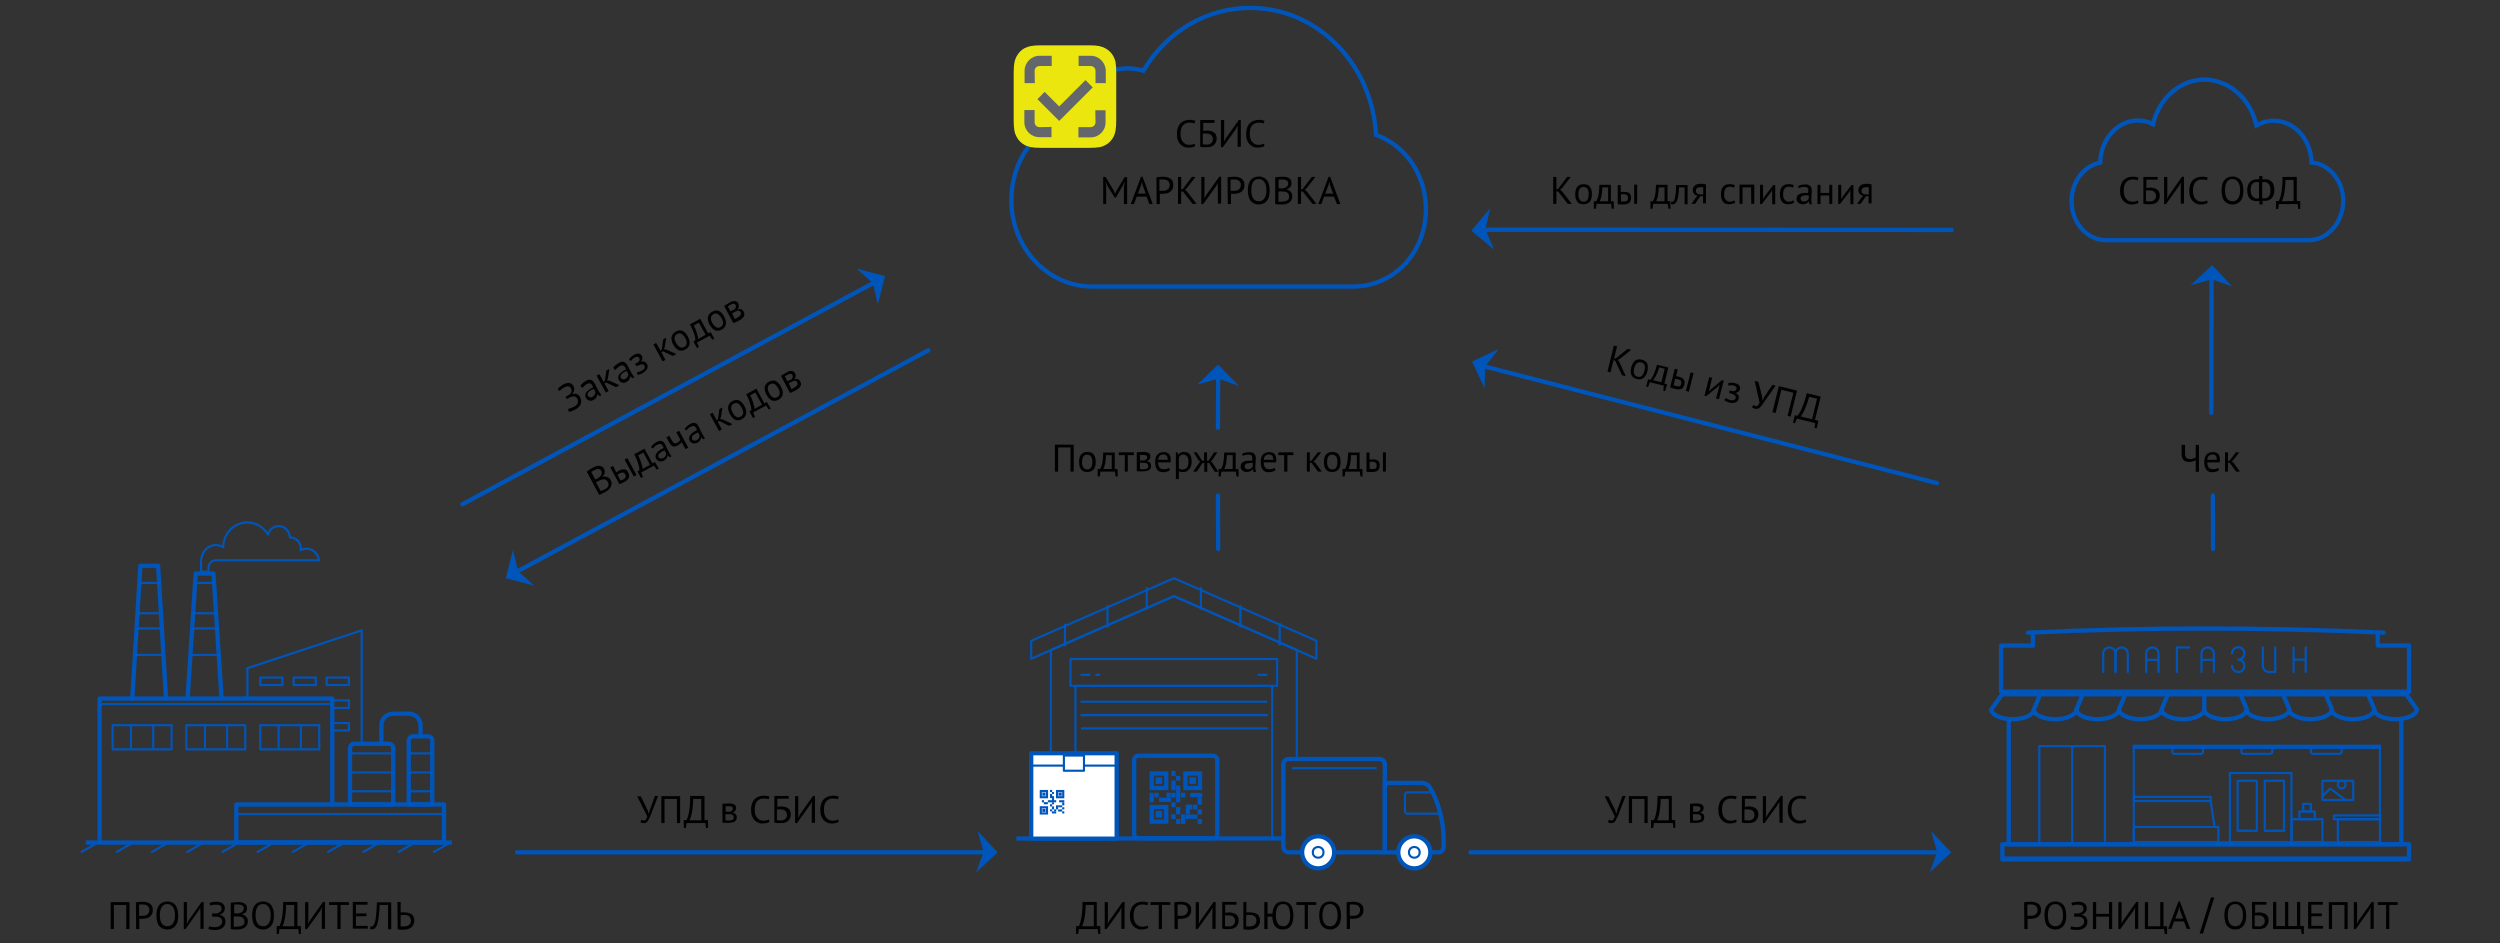 <?xml version="1.0" encoding="utf-8"?>
<!-- Generator: Adobe Illustrator 24.0.2, SVG Export Plug-In . SVG Version: 6.00 Build 0)  -->
<svg version="1.1" id="Слой_1" xmlns="http://www.w3.org/2000/svg" xmlns:xlink="http://www.w3.org/1999/xlink" x="0px" y="0px"
	 viewBox="0 0 1170 441.4" style="enable-background:new 0 0 1170 441.4;" xml:space="preserve">
<rect x="0" y="0" width="1170" height="441.4" fill="#333333" stroke="none"/>
<style type="text/css">
	.st0{fill:none;stroke:#0055BB;stroke-width:2;stroke-linecap:round;stroke-miterlimit:10;}
	.st1{fill:#0055BB;}
	.st2{fill:#EAE60E;}
	.st3{fill:#63666A;}
	.st4{fill:none;stroke:#0055BB;stroke-width:2;stroke-linejoin:round;stroke-miterlimit:10;}
	.st5{fill:none;stroke:#0055BB;stroke-linejoin:round;stroke-miterlimit:10;}
	.st6{fill:#FFFFFF;stroke:#0055BB;stroke-width:2;stroke-linecap:round;stroke-linejoin:round;stroke-miterlimit:10;}
	.st7{fill:#FFFFFF;stroke:#0055BB;stroke-linejoin:round;stroke-miterlimit:10;}
	.st8{fill:none;stroke:#0055BB;stroke-width:2;stroke-linecap:round;stroke-linejoin:round;}
	.st9{fill:none;stroke:#0055BB;stroke-miterlimit:10;}
	.st10{fill:none;stroke:#0055BB;stroke-linecap:round;stroke-linejoin:round;}
	.st11{fill:none;stroke:#0055BB;stroke-linejoin:round;}
	.st12{fill:#FFFFFF;stroke:#0055BB;stroke-width:2;stroke-linecap:round;stroke-linejoin:round;}
	.st13{fill:#FFFFFF;stroke:#0055BB;stroke-linecap:round;stroke-linejoin:round;}
	.st14{fill:none;stroke:#0055BB;stroke-linecap:round;stroke-linejoin:round;stroke-miterlimit:10;}
	.st15{fill:none;stroke:#0055BB;stroke-width:2;stroke-miterlimit:10;}
</style>
<g>
	<g>
		<line class="st0" x1="570.1" y1="175.2" x2="570" y2="200.2"/>
	</g>
	<polygon class="st1" points="579.8,180.6 570.2,177.2 560.3,180 570.1,170.6 	"/>
</g>
<g>
	<g>
		<line class="st0" x1="570" y1="231.9" x2="570.1" y2="256.9"/>
	</g>
</g>
<g>
	<g>
		<line class="st0" x1="1035" y1="128.7" x2="1034.9" y2="193.2"/>
	</g>
	<polygon class="st1" points="1044.7,134.1 1035.1,130.7 1025.2,133.5 1035.3,124.1 	"/>
</g>
<g>
	<g>
		<line class="st0" x1="694.8" y1="107.5" x2="913.4" y2="107.6"/>
	</g>
	<polygon class="st1" points="688.6,108 697.4,97.4 695.2,107.4 699.2,116.8 	"/>
</g>
<g>
	<g>
		<line class="st0" x1="434.5" y1="163.9" x2="242.1" y2="267.4"/>
	</g>
	<polygon class="st1" points="250.1,274.1 242.4,267.3 240.1,257.3 236.7,270.6 	"/>
</g>
<g>
	<g>
		<line class="st0" x1="216.4" y1="236" x2="408.8" y2="132.4"/>
	</g>
	<polygon class="st1" points="400.8,125.7 408.6,132.6 410.8,142.5 414.2,129.2 	"/>
</g>
<g>
	<g>
		<line class="st0" x1="694.8" y1="171.5" x2="906.5" y2="226.1"/>
	</g>
	<polygon class="st1" points="688.9,169.2 694.8,181.7 695.1,171.4 701.4,163.3 	"/>
</g>
<g>
	<path d="M947.3,422.3c0.5-0.1,0.9-0.2,1.5-0.2s1-0.1,1.6-0.1s1.1,0.1,1.7,0.2c0.6,0.1,1.1,0.3,1.6,0.6s0.8,0.7,1.1,1.2
		s0.4,1.1,0.4,1.9s-0.1,1.4-0.4,1.9s-0.6,1-1.1,1.3s-1,0.6-1.6,0.7s-1.2,0.2-1.8,0.2c-0.1,0-0.2,0-0.3,0s-0.3,0-0.4,0s-0.3,0-0.4,0
		c-0.1,0-0.2,0-0.3,0v4.8h-1.5L947.3,422.3L947.3,422.3z M950.4,423.3c-0.3,0-0.6,0-0.9,0s-0.5,0-0.7,0.1v5.2c0.1,0,0.2,0,0.3,0
		s0.3,0,0.4,0s0.3,0,0.4,0c0.1,0,0.2,0,0.3,0c0.4,0,0.8,0,1.2-0.1s0.8-0.2,1.1-0.4c0.3-0.2,0.6-0.5,0.8-0.9s0.3-0.8,0.3-1.4
		c0-0.5-0.1-0.9-0.3-1.2s-0.4-0.6-0.7-0.8s-0.7-0.3-1-0.4C951.2,423.3,950.8,423.3,950.4,423.3z"/>
	<path d="M956.8,428.4c0-2.1,0.4-3.7,1.3-4.8c0.9-1.1,2.2-1.7,3.8-1.7c0.9,0,1.7,0.2,2.3,0.5s1.2,0.8,1.6,1.3
		c0.4,0.6,0.7,1.3,0.9,2.1c0.2,0.8,0.3,1.7,0.3,2.7c0,2.1-0.4,3.7-1.3,4.8c-0.9,1.1-2.2,1.7-3.8,1.7c-0.9,0-1.6-0.2-2.3-0.5
		c-0.6-0.3-1.2-0.8-1.6-1.3s-0.7-1.3-0.9-2.1C957,430.3,956.8,429.4,956.8,428.4z M958.4,428.4c0,0.7,0.1,1.4,0.2,2
		c0.1,0.6,0.3,1.2,0.6,1.6s0.7,0.9,1.1,1.1s1,0.4,1.6,0.4c1.1,0,2-0.4,2.6-1.3c0.6-0.8,1-2.2,1-3.9c0-0.7-0.1-1.3-0.2-2
		c-0.1-0.6-0.4-1.2-0.7-1.7s-0.7-0.8-1.1-1.1c-0.4-0.3-1-0.4-1.6-0.4c-1.1,0-2,0.4-2.6,1.3C958.7,425.4,958.4,426.7,958.4,428.4z"/>
	<path d="M970.7,428.8v-1.3h0.3c0.1,0,0.2,0,0.4,0s0.3,0,0.5,0s0.3,0,0.5,0s0.3,0,0.4,0c0.3-0.1,0.6-0.1,0.9-0.3
		c0.3-0.1,0.5-0.3,0.7-0.4c0.2-0.2,0.4-0.4,0.5-0.6s0.2-0.5,0.2-0.8c0-0.4-0.1-0.7-0.2-1c-0.1-0.3-0.3-0.5-0.5-0.6s-0.5-0.3-0.8-0.3
		c-0.3-0.1-0.6-0.1-1-0.1c-0.6,0-1.2,0-1.7,0.1s-0.8,0.2-1.1,0.3l-0.4-1.2c0.2-0.1,0.7-0.3,1.3-0.4s1.3-0.2,2.1-0.2
		c0.5,0,1,0.1,1.4,0.2s0.9,0.3,1.2,0.5s0.7,0.6,0.9,1s0.3,0.9,0.3,1.5s-0.2,1.2-0.6,1.7c-0.4,0.5-1,0.9-1.8,1.2v0.1
		c0.8,0.1,1.5,0.4,2,1c0.5,0.5,0.7,1.2,0.7,2.1c0,0.7-0.1,1.3-0.4,1.8s-0.6,0.9-1.1,1.2c-0.4,0.3-0.9,0.6-1.5,0.7
		c-0.6,0.2-1.1,0.2-1.7,0.2c-0.8,0-1.4,0-2-0.1c-0.5-0.1-0.9-0.2-1.3-0.3l0.4-1.3c0.3,0.1,0.7,0.2,1.2,0.3c0.5,0.1,1.1,0.1,1.8,0.1
		c0.4,0,0.7-0.1,1.1-0.2s0.7-0.3,1-0.5s0.5-0.5,0.7-0.8s0.3-0.7,0.3-1.1c0-0.8-0.3-1.3-0.8-1.7c-0.5-0.4-1.2-0.6-2.1-0.6
		c-0.1,0-0.3,0-0.4,0c-0.1,0-0.3,0-0.4,0h-1V428.8z"/>
	<path d="M987,429h-6v5.8h-1.5v-12.6h1.5v5.5h6v-5.5h1.5v12.6H987V429z"/>
	<path d="M999.2,426.2l0.1-1.4h-0.1l-0.8,1.5l-6.1,8.5h-0.9v-12.6h1.5v8.6l-0.1,1.4h0.1l0.8-1.5l6.1-8.6h0.9v12.6h-1.5V426.2z"/>
	<path d="M1014.1,437.1h-1l-0.3-2.3h-9v-12.6h1.5v11.3h5.7v-11.3h1.5v11.3h1.7v3.6H1014.1z"/>
	<path d="M1022.1,431.2h-4.6l-1.3,3.5h-1.5l4.8-12.8h0.7l4.8,12.8h-1.6L1022.1,431.2z M1018,429.9h3.7l-1.4-3.8l-0.4-1.9l0,0
		l-0.4,1.9L1018,429.9z"/>
	<path d="M1036.3,420l-5.3,16.9h-1.6l5.3-16.9H1036.3z"/>
	<path d="M1041,428.4c0-2.1,0.4-3.7,1.3-4.8c0.9-1.1,2.2-1.7,3.8-1.7c0.9,0,1.7,0.2,2.3,0.5c0.6,0.3,1.2,0.8,1.6,1.3
		c0.4,0.6,0.7,1.3,0.9,2.1c0.2,0.8,0.3,1.7,0.3,2.7c0,2.1-0.4,3.7-1.3,4.8c-0.9,1.1-2.2,1.7-3.8,1.7c-0.9,0-1.6-0.2-2.3-0.5
		c-0.6-0.3-1.2-0.8-1.6-1.3s-0.7-1.3-0.9-2.1S1041,429.4,1041,428.4z M1042.6,428.4c0,0.7,0.1,1.4,0.2,2s0.4,1.2,0.6,1.6
		s0.7,0.9,1.1,1.1s1,0.4,1.6,0.4c1.1,0,2-0.4,2.6-1.3c0.6-0.8,1-2.2,1-3.9c0-0.7-0.1-1.3-0.2-2c-0.1-0.6-0.4-1.2-0.7-1.7
		c-0.3-0.5-0.7-0.8-1.1-1.1c-0.4-0.3-1-0.4-1.6-0.4c-1.1,0-2,0.4-2.6,1.3C1042.9,425.4,1042.6,426.7,1042.6,428.4z"/>
	<path d="M1053.9,422.1h6.8v1.3h-5.3v3.8c0.2,0,0.5-0.1,0.8-0.1s0.6-0.1,0.9-0.1c0.6,0,1.2,0.1,1.7,0.2c0.6,0.1,1,0.3,1.5,0.6
		s0.8,0.7,1,1.1s0.4,1.1,0.4,1.8c0,0.7-0.1,1.3-0.4,1.9s-0.6,0.9-1,1.3c-0.4,0.3-0.9,0.6-1.5,0.7c-0.6,0.2-1.1,0.2-1.8,0.2
		c-0.2,0-0.4,0-0.7,0s-0.5,0-0.8,0s-0.6,0-0.8-0.1s-0.5-0.1-0.7-0.1L1053.9,422.1L1053.9,422.1z M1057.1,433.6
		c0.4,0,0.7-0.1,1.1-0.2c0.3-0.1,0.7-0.3,0.9-0.5s0.5-0.5,0.6-0.8c0.2-0.3,0.2-0.7,0.2-1.1c0-0.6-0.1-1-0.3-1.3
		c-0.2-0.3-0.4-0.6-0.7-0.8c-0.3-0.2-0.6-0.3-1-0.4s-0.8-0.1-1.2-0.1c-0.1,0-0.2,0-0.4,0s-0.3,0-0.4,0s-0.3,0-0.4,0s-0.2,0-0.3,0v5
		c0.1,0,0.2,0,0.3,0.1s0.3,0,0.5,0s0.3,0,0.5,0C1056.8,433.6,1057,433.6,1057.1,433.6z"/>
	<path d="M1063.8,434.7v-12.6h1.5v11.3h4.1v-11.3h1.5v11.3h4.1v-11.3h1.5v11.3h1.7v3.7h-1l-0.3-2.3h-13.1V434.7z"/>
	<path d="M1080.2,422.1h6.9v1.3h-5.4v4.1h4.9v1.3h-4.9v4.5h5.5v1.3h-7V422.1z"/>
	<path d="M1097.2,423.5h-5.8v11.3h-1.5v-12.6h8.8v12.6h-1.5V423.5z"/>
	<path d="M1109.4,426.2l0.1-1.4h-0.1l-0.8,1.5l-6.1,8.5h-0.9v-12.6h1.5v8.6l-0.1,1.4h0.1l0.8-1.5l6.1-8.6h0.9v12.6h-1.5V426.2z"/>
	<path d="M1122.1,423.5h-3.9v11.3h-1.5v-11.3h-3.9v-1.3h9.3V423.5z"/>
</g>
<g>
	<path d="M526.1,87l0.2-1.9h-0.1l-0.7,1.7l-3.3,5.7h-0.5l-3.5-5.7l-0.7-1.7h-0.1l0.3,1.9v8.5h-1.4V82.8h1.1l3.9,6.5l0.6,1.4l0,0
		l0.6-1.4l3.8-6.4h1.2v12.6H526V87H526.1z"/>
	<path d="M536.6,92H532l-1.3,3.5h-1.5l4.8-12.8h0.7l4.8,12.8h-1.6L536.6,92z M532.5,90.6h3.7l-1.4-3.8l-0.4-1.9l0,0l-0.4,1.9
		L532.5,90.6z"/>
	<path d="M541.2,83c0.5-0.1,0.9-0.2,1.5-0.2s1-0.1,1.6-0.1s1.1,0.1,1.7,0.2c0.6,0.1,1.1,0.3,1.6,0.6s0.8,0.7,1.1,1.2
		s0.4,1.1,0.4,1.9s-0.1,1.4-0.4,1.9s-0.6,1-1.1,1.3s-1,0.6-1.6,0.7s-1.2,0.2-1.8,0.2c-0.1,0-0.2,0-0.3,0s-0.3,0-0.4,0s-0.3,0-0.4,0
		s-0.2,0-0.3,0v4.8h-1.5L541.2,83L541.2,83z M544.2,84c-0.3,0-0.6,0-0.9,0s-0.5,0-0.7,0.1v5.2c0.1,0,0.2,0,0.3,0s0.3,0,0.4,0
		s0.3,0,0.4,0c0.1,0,0.2,0,0.3,0c0.4,0,0.8,0,1.2-0.1s0.8-0.2,1.1-0.4c0.3-0.2,0.6-0.5,0.8-0.9s0.3-0.8,0.3-1.4
		c0-0.5-0.1-0.9-0.3-1.2s-0.4-0.6-0.7-0.8s-0.6-0.3-1-0.4C545,84,544.6,84,544.2,84z"/>
	<path d="M553.6,89.6h-0.8v5.8h-1.5V82.8h1.5v5.9l0.8-0.3l4.2-5.6h1.7l-4.2,5.4l-0.8,0.6l0.9,0.7l4.6,5.9h-1.9L553.6,89.6z"/>
	<path d="M569.9,86.9l0.1-1.4l0,0l-0.8,1.5l-6.1,8.5h-0.9V82.8h1.5v8.6l-0.1,1.4h0.1l0.8-1.5l6.1-8.6h0.9v12.6H570L569.9,86.9
		L569.9,86.9z"/>
	<path d="M574.5,83c0.5-0.1,0.9-0.2,1.5-0.2s1-0.1,1.6-0.1s1.1,0.1,1.7,0.2c0.6,0.1,1.1,0.3,1.6,0.6s0.8,0.7,1.1,1.2
		s0.4,1.1,0.4,1.9s-0.1,1.4-0.4,1.9s-0.6,1-1.1,1.3s-1,0.6-1.6,0.7s-1.2,0.2-1.8,0.2c-0.1,0-0.2,0-0.3,0s-0.3,0-0.4,0s-0.3,0-0.4,0
		s-0.2,0-0.3,0v4.8h-1.5L574.5,83L574.5,83z M577.5,84c-0.3,0-0.6,0-0.9,0s-0.5,0-0.7,0.1v5.2c0.1,0,0.2,0,0.3,0s0.3,0,0.4,0
		s0.3,0,0.4,0c0.1,0,0.2,0,0.3,0c0.4,0,0.8,0,1.2-0.1s0.8-0.2,1.1-0.4c0.3-0.2,0.6-0.5,0.8-0.9s0.3-0.8,0.3-1.4
		c0-0.5-0.1-0.9-0.3-1.2s-0.4-0.6-0.7-0.8s-0.6-0.3-1-0.4C578.3,84,577.9,84,577.5,84z"/>
	<path d="M584,89.1c0-2.1,0.4-3.7,1.3-4.8c0.9-1.1,2.2-1.7,3.8-1.7c0.9,0,1.7,0.2,2.3,0.5s1.2,0.8,1.6,1.3c0.4,0.6,0.7,1.3,0.9,2.1
		c0.2,0.8,0.3,1.7,0.3,2.7c0,2.1-0.4,3.7-1.3,4.8c-0.9,1.1-2.2,1.7-3.8,1.7c-0.9,0-1.6-0.2-2.3-0.5c-0.6-0.3-1.2-0.8-1.6-1.3
		s-0.7-1.3-0.9-2.1S584,90.1,584,89.1z M585.6,89.1c0,0.7,0.1,1.4,0.2,2c0.1,0.6,0.4,1.2,0.6,1.6s0.7,0.9,1.1,1.1s1,0.4,1.6,0.4
		c1.1,0,2-0.4,2.6-1.3c0.6-0.8,1-2.2,1-3.9c0-0.7-0.1-1.3-0.2-2c-0.1-0.6-0.4-1.2-0.7-1.7s-0.7-0.8-1.1-1.1c-0.4-0.3-1-0.4-1.6-0.4
		c-1.1,0-2,0.4-2.6,1.3C585.9,86.1,585.6,87.4,585.6,89.1z"/>
	<path d="M604.4,85.7c0,0.3,0,0.6-0.1,0.9s-0.2,0.6-0.4,0.9s-0.4,0.5-0.7,0.6s-0.7,0.3-1.1,0.4v0.1c0.4,0.1,0.7,0.2,1,0.4
		c0.3,0.2,0.6,0.4,0.9,0.7s0.5,0.6,0.6,0.9s0.2,0.8,0.2,1.3c0,0.7-0.1,1.2-0.4,1.7s-0.6,0.9-1.1,1.2s-0.9,0.5-1.5,0.7
		c-0.6,0.1-1.1,0.2-1.7,0.2c-0.2,0-0.4,0-0.7,0s-0.6,0-0.9,0s-0.6,0-0.9-0.1s-0.6-0.1-0.8-0.1V83c0.4-0.1,1-0.1,1.6-0.2
		c0.6,0,1.2-0.1,1.9-0.1c0.5,0,0.9,0,1.4,0.1s0.9,0.2,1.3,0.4c0.4,0.2,0.7,0.5,1,0.9S604.4,85.1,604.4,85.7z M599.3,88.2
		c0.2,0,0.4,0,0.7,0s0.5,0,0.7-0.1c0.3-0.1,0.6-0.2,0.8-0.3c0.3-0.1,0.5-0.2,0.7-0.4c0.2-0.2,0.4-0.4,0.5-0.7
		c0.1-0.2,0.2-0.5,0.2-0.8c0-0.4-0.1-0.7-0.2-0.9c-0.1-0.2-0.3-0.4-0.6-0.6s-0.5-0.3-0.9-0.3c-0.3-0.1-0.7-0.1-1-0.1
		c-0.4,0-0.8,0-1.1,0s-0.6,0-0.7,0.1v4h0.9V88.2z M600.3,94.3c0.4,0,0.8,0,1.1-0.1c0.4-0.1,0.7-0.2,1-0.4c0.3-0.2,0.5-0.4,0.7-0.7
		c0.2-0.3,0.2-0.6,0.2-1c0-0.5-0.1-0.9-0.3-1.3s-0.5-0.6-0.8-0.8c-0.3-0.2-0.7-0.3-1.1-0.3c-0.4-0.1-0.8-0.1-1.2-0.1h-1.6v4.7
		c0.1,0,0.2,0,0.4,0.1s0.3,0,0.5,0s0.4,0,0.6,0S600.1,94.3,600.3,94.3z"/>
	<path d="M609.7,89.6h-0.8v5.8h-1.5V82.8h1.5v5.9l0.8-0.3l4.2-5.6h1.7l-4.2,5.4l-0.8,0.6l0.9,0.7l4.6,5.9h-1.9L609.7,89.6z"/>
	<path d="M624.3,92h-4.6l-1.3,3.5H617l4.8-12.8h0.7l4.8,12.8h-1.6L624.3,92z M620.2,90.6h3.7l-1.4-3.8l-0.4-1.9l0,0l-0.4,1.9
		L620.2,90.6z"/>
</g>
<g>
	<path d="M1000.8,94.9c-0.4,0.3-0.8,0.5-1.4,0.6c-0.6,0.1-1.1,0.2-1.8,0.2c-0.8,0-1.5-0.1-2.1-0.4c-0.7-0.3-1.2-0.7-1.7-1.2
		s-0.9-1.2-1.2-2s-0.4-1.8-0.4-2.9c0-1.2,0.2-2.2,0.5-3s0.7-1.5,1.3-2s1.1-0.9,1.8-1.1s1.3-0.4,2-0.4s1.3,0,1.8,0.1s0.8,0.2,1.2,0.3
		l-0.4,1.3c-0.6-0.3-1.4-0.4-2.5-0.4c-0.5,0-1,0.1-1.5,0.3s-0.9,0.5-1.3,0.9c-0.4,0.4-0.7,0.9-0.9,1.6s-0.3,1.5-0.3,2.4
		s0.1,1.6,0.3,2.3s0.5,1.2,0.9,1.6s0.8,0.8,1.3,1s1.1,0.3,1.7,0.3c0.5,0,1-0.1,1.4-0.2s0.7-0.2,1-0.4L1000.8,94.9z"/>
	<path d="M1003,82.8h6.8v1.3h-5.3V88c0.2,0,0.5-0.1,0.8-0.1s0.6-0.1,0.9-0.1c0.6,0,1.2,0.1,1.7,0.2c0.6,0.1,1,0.3,1.5,0.6
		s0.8,0.7,1,1.1s0.4,1.1,0.4,1.8c0,0.7-0.1,1.3-0.4,1.9s-0.6,0.9-1,1.3c-0.4,0.3-0.9,0.6-1.5,0.7c-0.6,0.2-1.1,0.2-1.8,0.2
		c-0.2,0-0.4,0-0.7,0s-0.5,0-0.8,0s-0.6,0-0.8-0.1s-0.5-0.1-0.7-0.1V82.8H1003z M1006.2,94.3c0.4,0,0.7-0.1,1.1-0.2
		c0.3-0.1,0.7-0.3,0.9-0.5s0.5-0.5,0.6-0.8c0.2-0.3,0.2-0.7,0.2-1.1c0-0.6-0.1-1-0.3-1.3s-0.4-0.6-0.7-0.8c-0.3-0.2-0.6-0.3-1-0.4
		s-0.8-0.1-1.2-0.1c-0.1,0-0.2,0-0.4,0s-0.3,0-0.4,0c-0.1,0-0.3,0-0.4,0s-0.2,0-0.3,0v5c0.1,0,0.2,0,0.3,0.1s0.3,0,0.5,0
		s0.3,0,0.5,0C1005.9,94.3,1006.1,94.3,1006.2,94.3z"/>
	<path d="M1020.6,86.9l0.1-1.4h-0.1l-0.8,1.5l-6.1,8.5h-0.9V82.8h1.5v8.6l-0.1,1.4h0.1l0.8-1.5l6.1-8.6h0.9v12.6h-1.5V86.9z"/>
	<path d="M1033.2,94.9c-0.4,0.3-0.8,0.5-1.4,0.6s-1.1,0.2-1.8,0.2c-0.8,0-1.5-0.1-2.1-0.4c-0.7-0.3-1.2-0.7-1.7-1.2s-0.9-1.2-1.2-2
		s-0.4-1.8-0.4-2.9c0-1.2,0.2-2.2,0.5-3s0.7-1.5,1.3-2s1.1-0.9,1.8-1.1s1.3-0.4,2-0.4s1.3,0,1.8,0.1s0.8,0.2,1.2,0.3l-0.4,1.3
		c-0.6-0.3-1.4-0.4-2.5-0.4c-0.5,0-1,0.1-1.5,0.3s-0.9,0.5-1.3,0.9s-0.7,0.9-0.9,1.6c-0.2,0.7-0.3,1.5-0.3,2.4s0.1,1.6,0.3,2.3
		s0.5,1.2,0.9,1.6s0.8,0.8,1.3,1s1.1,0.3,1.7,0.3c0.5,0,1-0.1,1.4-0.2s0.7-0.2,1-0.4L1033.2,94.9z"/>
	<path d="M1039.7,89.1c0-2.1,0.4-3.7,1.3-4.8c0.9-1.1,2.2-1.7,3.8-1.7c0.9,0,1.7,0.2,2.3,0.5s1.2,0.8,1.6,1.3
		c0.4,0.6,0.7,1.3,0.9,2.1c0.2,0.8,0.3,1.7,0.3,2.7c0,2.1-0.4,3.7-1.3,4.8c-0.9,1.1-2.2,1.7-3.8,1.7c-0.9,0-1.6-0.2-2.3-0.5
		c-0.6-0.3-1.2-0.8-1.6-1.3s-0.7-1.3-0.9-2.1C1039.8,91,1039.7,90.1,1039.7,89.1z M1041.3,89.1c0,0.7,0.1,1.4,0.2,2s0.4,1.2,0.6,1.6
		s0.7,0.9,1.1,1.1s1,0.4,1.6,0.4c1.1,0,2-0.4,2.6-1.3c0.6-0.8,1-2.2,1-3.9c0-0.7-0.1-1.3-0.2-2c-0.1-0.6-0.4-1.2-0.7-1.7
		c-0.3-0.5-0.7-0.8-1.1-1.1c-0.4-0.3-1-0.4-1.6-0.4c-1.1,0-2,0.4-2.6,1.3S1041.3,87.4,1041.3,89.1z"/>
	<path d="M1057.3,94c-0.2,0-0.4,0.1-0.7,0.1s-0.5,0-0.8,0c-0.6,0-1.1-0.1-1.6-0.3s-0.9-0.5-1.3-0.9s-0.7-0.9-0.9-1.6
		s-0.3-1.4-0.3-2.2c0-0.8,0.1-1.5,0.3-2.2c0.2-0.6,0.5-1.2,0.9-1.6s0.9-0.8,1.4-1s1.1-0.4,1.8-0.4c0.2,0,0.3,0,0.6,0s0.4,0,0.6,0.1
		v-1.6h1.5V84c0.2-0.1,0.5-0.1,0.8-0.1s0.5,0,0.7,0c0.6,0,1.1,0.1,1.6,0.3s0.9,0.5,1.3,0.9s0.7,0.9,0.9,1.6c0.2,0.6,0.3,1.4,0.3,2.2
		c0,0.8-0.1,1.6-0.3,2.2c-0.2,0.6-0.5,1.2-0.9,1.6s-0.9,0.8-1.4,1s-1.1,0.3-1.7,0.3c-0.1,0-0.3,0-0.6,0s-0.5,0-0.6-0.1v1.8h-1.5V94
		H1057.3z M1056.1,92.9c0.1,0,0.1,0,0.2,0s0.2,0,0.3,0c0.1,0,0.2,0,0.3,0s0.2,0,0.3-0.1v-7.5c-0.1,0-0.3,0-0.5-0.1s-0.4,0-0.6,0
		c-0.4,0-0.8,0.1-1.1,0.2c-0.4,0.2-0.7,0.4-0.9,0.7c-0.3,0.3-0.5,0.7-0.6,1.2c-0.2,0.5-0.2,1.1-0.2,1.7s0.1,1.1,0.2,1.6
		s0.3,0.9,0.6,1.2c0.2,0.3,0.5,0.6,0.9,0.7C1055.3,92.8,1055.6,92.9,1056.1,92.9z M1060,85.2c-0.2,0-0.4,0-0.7,0s-0.5,0-0.6,0.1v7.5
		c0.1,0,0.3,0,0.5,0s0.4,0,0.6,0c0.4,0,0.8-0.1,1.1-0.2c0.4-0.2,0.7-0.4,0.9-0.7c0.3-0.3,0.5-0.7,0.6-1.2s0.2-1.1,0.2-1.7
		s-0.1-1.1-0.2-1.5c-0.1-0.5-0.3-0.9-0.5-1.2s-0.5-0.6-0.9-0.8C1060.8,85.3,1060.4,85.2,1060,85.2z"/>
	<path d="M1076.6,97.8h-1l-0.3-2.3h-8.8l-0.3,2.3h-1v-3.7h1.3c0.1-0.1,0.2-0.4,0.4-0.9s0.4-1.2,0.6-2.1s0.4-2,0.5-3.4
		c0.2-1.4,0.2-3,0.2-4.9h6.7v11.3h1.6v3.7H1076.6z M1073.4,94.1v-9.9h-3.8c0,1.3-0.1,2.5-0.2,3.6s-0.2,2-0.4,2.8s-0.3,1.5-0.5,2.1
		s-0.4,1.1-0.6,1.5L1073.4,94.1L1073.4,94.1z"/>
</g>
<g>
	<path d="M559.4,68.3c-0.4,0.3-0.8,0.5-1.4,0.6c-0.6,0.1-1.1,0.2-1.8,0.2c-0.8,0-1.5-0.1-2.1-0.4c-0.7-0.3-1.2-0.7-1.7-1.2
		s-0.9-1.2-1.2-2s-0.4-1.8-0.4-2.9c0-1.2,0.2-2.2,0.5-3s0.7-1.5,1.3-2s1.1-0.9,1.8-1.1s1.3-0.4,2-0.4s1.3,0,1.8,0.1s0.8,0.2,1.2,0.3
		l-0.4,1.3c-0.6-0.3-1.4-0.4-2.5-0.4c-0.5,0-1,0.1-1.5,0.3s-0.9,0.5-1.3,0.9c-0.4,0.4-0.7,0.9-0.9,1.6c-0.2,0.7-0.3,1.5-0.3,2.4
		s0.1,1.6,0.3,2.3s0.5,1.2,0.9,1.6s0.8,0.8,1.3,1s1.1,0.3,1.7,0.3c0.5,0,1-0.1,1.4-0.2s0.7-0.2,1-0.4L559.4,68.3z"/>
	<path d="M561.6,56.2h6.8v1.3h-5.3v3.8c0.2,0,0.5-0.1,0.8-0.1s0.6-0.1,0.9-0.1c0.6,0,1.2,0.1,1.7,0.2c0.6,0.1,1,0.3,1.5,0.6
		s0.8,0.7,1,1.1s0.4,1.1,0.4,1.8c0,0.7-0.1,1.3-0.4,1.9s-0.6,0.9-1,1.3c-0.4,0.3-0.9,0.6-1.5,0.7c-0.6,0.2-1.1,0.2-1.8,0.2
		c-0.2,0-0.4,0-0.7,0s-0.5,0-0.8,0s-0.6,0-0.8-0.1s-0.5-0.1-0.7-0.1V56.2H561.6z M564.8,67.7c0.4,0,0.7-0.1,1.1-0.2
		c0.3-0.1,0.7-0.3,0.9-0.5s0.5-0.5,0.6-0.8c0.2-0.3,0.2-0.7,0.2-1.1c0-0.6-0.1-1-0.3-1.3s-0.4-0.6-0.7-0.8s-0.6-0.3-1-0.4
		c-0.4-0.1-0.8-0.1-1.2-0.1c-0.1,0-0.2,0-0.4,0s-0.3,0-0.4,0c-0.1,0-0.3,0-0.4,0s-0.2,0-0.3,0v5c0.1,0,0.2,0,0.3,0.1s0.3,0,0.5,0
		s0.3,0,0.5,0C564.5,67.7,564.7,67.7,564.8,67.7z"/>
	<path d="M579.2,60.3l0.1-1.4h-0.1l-0.8,1.5l-6.1,8.5h-0.9V56.2h1.5v8.6l-0.1,1.4h0.1l0.8-1.5l6.1-8.6h0.9v12.6h-1.5V60.3z"/>
	<path d="M591.8,68.3c-0.4,0.3-0.8,0.5-1.4,0.6c-0.6,0.1-1.1,0.2-1.8,0.2c-0.8,0-1.5-0.1-2.1-0.4c-0.7-0.3-1.2-0.7-1.7-1.2
		s-0.9-1.2-1.2-2s-0.4-1.8-0.4-2.9c0-1.2,0.2-2.2,0.5-3s0.7-1.5,1.3-2s1.1-0.9,1.8-1.1s1.3-0.4,2-0.4s1.3,0,1.8,0.1s0.8,0.2,1.2,0.3
		l-0.4,1.3c-0.6-0.3-1.4-0.4-2.5-0.4c-0.5,0-1,0.1-1.5,0.3s-0.9,0.5-1.3,0.9c-0.4,0.4-0.7,0.9-0.9,1.6c-0.2,0.7-0.3,1.5-0.3,2.4
		s0.1,1.6,0.3,2.3s0.5,1.2,0.9,1.6s0.8,0.8,1.3,1s1.1,0.3,1.7,0.3c0.5,0,1-0.1,1.4-0.2s0.7-0.2,1-0.4L591.8,68.3z"/>
</g>
<g>
	<path d="M501,209.4h-5.8v11.3h-1.5v-12.6h8.8v12.6H501V209.4z"/>
	<path d="M505,216.2c0-1.5,0.3-2.7,1-3.5s1.7-1.2,2.9-1.2c0.7,0,1.3,0.1,1.8,0.3s0.9,0.5,1.2,1s0.6,0.9,0.7,1.5s0.2,1.2,0.2,1.9
		c0,1.5-0.3,2.7-1,3.5s-1.7,1.2-2.9,1.2c-0.7,0-1.3-0.1-1.8-0.3s-0.9-0.5-1.2-1s-0.6-0.9-0.7-1.5S505,216.9,505,216.2z M506.4,216.2
		c0,0.5,0,0.9,0.1,1.3c0.1,0.4,0.2,0.8,0.4,1.1s0.4,0.6,0.8,0.8c0.3,0.2,0.7,0.3,1.1,0.3c1.6,0,2.4-1.1,2.4-3.5c0-0.5,0-0.9-0.1-1.3
		s-0.2-0.8-0.4-1.1s-0.4-0.6-0.8-0.7c-0.3-0.2-0.7-0.3-1.1-0.3C507.3,212.7,506.4,213.9,506.4,216.2z"/>
	<path d="M523.1,223h-1l-0.3-2.3H515l-0.3,2.3h-1v-3.5h1.1c0.1-0.1,0.2-0.4,0.4-0.7s0.3-0.8,0.5-1.4c0.2-0.6,0.3-1.4,0.4-2.3
		c0.1-0.9,0.2-2,0.2-3.3h5.4v7.7h1.3L523.1,223L523.1,223z M520.3,219.4V213h-2.7c0,0.5-0.1,1.1-0.1,1.6c-0.1,0.6-0.1,1.2-0.2,1.8
		s-0.2,1.2-0.4,1.7s-0.3,1-0.5,1.4h3.9V219.4z"/>
	<path d="M530.6,213h-2.8v7.7h-1.4V213h-2.8v-1.3h7.1L530.6,213L530.6,213z"/>
	<path d="M532,211.7c0.4,0,0.9-0.1,1.3-0.1s1-0.1,1.7-0.1c1.2,0,2,0.2,2.6,0.5c0.5,0.4,0.8,0.9,0.8,1.7c0,0.4-0.1,0.8-0.4,1.2
		s-0.7,0.7-1.2,0.9v0.1c0.7,0.1,1.2,0.4,1.5,0.7c0.3,0.4,0.4,0.8,0.4,1.4c0,0.9-0.3,1.6-1,2s-1.7,0.6-3,0.6c-0.5,0-1,0-1.4,0
		s-0.9-0.1-1.3-0.1L532,211.7L532,211.7z M535.2,215.5c0.2,0,0.4,0,0.6-0.1s0.4-0.2,0.5-0.3c0.2-0.1,0.3-0.3,0.4-0.4
		c0.1-0.2,0.2-0.4,0.2-0.5c0-0.5-0.1-0.8-0.4-1s-0.8-0.3-1.5-0.3c-0.4,0-0.7,0-0.9,0s-0.4,0-0.6,0v2.6H535.2z M533.5,219.5
		c0.2,0,0.4,0,0.7,0.1s0.5,0,0.8,0c0.8,0,1.4-0.1,1.8-0.3c0.4-0.2,0.6-0.6,0.6-1.2c0-0.4-0.2-0.8-0.5-1.1s-0.9-0.4-1.8-0.4h-1.6
		V219.5z"/>
	<path d="M547.6,220c-0.4,0.3-0.8,0.5-1.4,0.7s-1.1,0.3-1.7,0.3c-0.7,0-1.3-0.1-1.8-0.3s-0.9-0.5-1.2-1s-0.6-0.9-0.7-1.5
		s-0.2-1.2-0.2-1.9c0-1.5,0.3-2.7,1-3.5s1.7-1.2,2.9-1.2c0.4,0,0.8,0,1.2,0.1s0.8,0.3,1.1,0.5s0.6,0.6,0.8,1.1s0.3,1.1,0.3,1.8
		c0,0.4,0,0.8-0.1,1.3H542c0,0.5,0.1,1,0.2,1.4s0.3,0.8,0.5,1c0.2,0.3,0.5,0.5,0.9,0.6s0.8,0.2,1.3,0.2c0.4,0,0.8-0.1,1.2-0.2
		c0.4-0.1,0.7-0.3,0.9-0.5L547.6,220z M544.5,212.7c-0.7,0-1.3,0.2-1.7,0.6c-0.4,0.4-0.7,1-0.8,1.9h4.5c0-0.9-0.2-1.6-0.5-1.9
		C545.6,212.9,545.1,212.7,544.5,212.7z"/>
	<path d="M550.1,211.7h1l0.3,1.1h0.1c0.3-0.4,0.6-0.7,1.1-1s0.9-0.3,1.5-0.3c1.2,0,2.1,0.4,2.7,1.1c0.6,0.7,0.9,1.9,0.9,3.5
		c0,0.8-0.1,1.4-0.3,2s-0.5,1.1-0.8,1.5c-0.4,0.4-0.8,0.7-1.3,1s-1.1,0.3-1.7,0.3c-0.4,0-0.8,0-1.1-0.1s-0.5-0.1-0.8-0.3v3.7h-1.4
		v-12.5H550.1z M553.8,212.7c-0.6,0-1.1,0.2-1.4,0.5c-0.4,0.3-0.6,0.8-0.7,1.5v4.5c0.2,0.2,0.5,0.3,0.7,0.4c0.3,0.1,0.6,0.1,1.1,0.1
		c0.8,0,1.5-0.3,2-0.9c0.5-0.6,0.7-1.5,0.7-2.7c0-0.5,0-0.9-0.1-1.3c-0.1-0.4-0.2-0.7-0.4-1s-0.4-0.5-0.7-0.7
		S554.2,212.7,553.8,212.7z"/>
	<path d="M562.8,216.7l-2.7,4h-1.7l2.8-4.1l0.6-0.5l-0.9-0.7l-2.3-3.7h1.5l2.5,3.9h0.9v-3.9h1.4v4.1l0.8-0.3l2.5-3.8h1.5l-2.4,3.7
		l-0.7,0.6l0.9,0.7l2.7,4.1h-1.7l-2.6-4.1H565v4.1h-1.4v-4.2L562.8,216.7z"/>
	<path d="M579.7,223h-1l-0.3-2.3h-6.8l-0.3,2.3h-1v-3.5h1.1c0.1-0.1,0.2-0.4,0.4-0.7s0.3-0.8,0.5-1.4c0.2-0.6,0.3-1.4,0.4-2.3
		c0.1-0.9,0.2-2,0.2-3.3h5.4v7.7h1.3L579.7,223L579.7,223z M576.9,219.4V213h-2.7c0,0.5-0.1,1.1-0.1,1.6c-0.1,0.6-0.1,1.2-0.2,1.8
		s-0.2,1.2-0.4,1.7s-0.3,1-0.5,1.4h3.9V219.4z"/>
	<path d="M581.3,212.4c0.5-0.3,1-0.5,1.6-0.6s1.2-0.2,1.9-0.2c0.6,0,1.1,0.1,1.5,0.3s0.7,0.4,0.9,0.7s0.3,0.6,0.4,0.9
		c0.1,0.3,0.1,0.6,0.1,1c0,0.7,0,1.4-0.1,2.1c0,0.7-0.1,1.3-0.1,1.9c0,0.4,0,0.9,0.1,1.3c0,0.4,0.1,0.8,0.2,1.1h-1.1l-0.4-1.3h-0.1
		c-0.1,0.2-0.2,0.3-0.4,0.5s-0.4,0.3-0.6,0.4c-0.2,0.1-0.5,0.2-0.8,0.3s-0.6,0.1-1,0.1s-0.7-0.1-1.1-0.2c-0.3-0.1-0.6-0.3-0.9-0.5
		c-0.2-0.2-0.4-0.5-0.6-0.8c-0.1-0.3-0.2-0.7-0.2-1.1c0-0.5,0.1-1,0.3-1.3s0.5-0.6,0.9-0.8s0.9-0.4,1.4-0.5s1.1-0.1,1.8-0.1
		c0.2,0,0.3,0,0.5,0s0.3,0,0.5,0c0-0.4,0.1-0.7,0.1-1c0-0.7-0.1-1.1-0.4-1.4c-0.3-0.3-0.7-0.4-1.4-0.4c-0.2,0-0.4,0-0.7,0
		s-0.5,0.1-0.7,0.1c-0.2,0.1-0.5,0.1-0.7,0.2s-0.4,0.2-0.6,0.3L581.3,212.4z M583.9,219.6c0.3,0,0.6,0,0.9-0.1s0.5-0.2,0.7-0.3
		s0.3-0.3,0.5-0.5c0.1-0.2,0.2-0.3,0.3-0.5v-1.5c-0.2,0-0.3,0-0.5,0s-0.3,0-0.5,0c-0.4,0-0.7,0-1.1,0.1c-0.4,0-0.7,0.1-0.9,0.2
		c-0.3,0.1-0.5,0.3-0.6,0.5c-0.2,0.2-0.2,0.4-0.2,0.7c0,0.4,0.1,0.8,0.4,1S583.4,219.6,583.9,219.6z"/>
	<path d="M597,220c-0.4,0.3-0.8,0.5-1.4,0.7s-1.1,0.3-1.7,0.3c-0.7,0-1.3-0.1-1.8-0.3s-0.9-0.5-1.2-1s-0.6-0.9-0.7-1.5
		s-0.2-1.2-0.2-1.9c0-1.5,0.3-2.7,1-3.5s1.7-1.2,2.9-1.2c0.4,0,0.8,0,1.2,0.1s0.8,0.3,1.1,0.5s0.6,0.6,0.8,1.1s0.3,1.1,0.3,1.8
		c0,0.4,0,0.8-0.1,1.3h-5.8c0,0.5,0.1,1,0.2,1.4s0.3,0.8,0.5,1c0.2,0.3,0.5,0.5,0.9,0.6s0.8,0.2,1.3,0.2c0.4,0,0.8-0.1,1.2-0.2
		c0.4-0.1,0.7-0.3,0.9-0.5L597,220z M593.9,212.7c-0.7,0-1.3,0.2-1.7,0.6c-0.4,0.4-0.7,1-0.8,1.9h4.5c0-0.9-0.2-1.6-0.5-1.9
		C595,212.9,594.5,212.7,593.9,212.7z"/>
	<path d="M605.3,213h-2.8v7.7H601V213h-2.8v-1.3h7.1V213z"/>
	<path d="M613.8,216.6H613v4.1h-1.4v-9h1.4v4.1l0.8-0.3l2.9-3.8h1.6l-2.8,3.6l-0.8,0.6l0.9,0.7l3,4.1h-1.8L613.8,216.6z"/>
	<path d="M619.6,216.2c0-1.5,0.3-2.7,1-3.5s1.7-1.2,2.9-1.2c0.7,0,1.3,0.1,1.8,0.3s0.9,0.5,1.2,1s0.6,0.9,0.7,1.5s0.2,1.2,0.2,1.9
		c0,1.5-0.3,2.7-1,3.5s-1.7,1.2-2.9,1.2c-0.7,0-1.3-0.1-1.8-0.3s-0.9-0.5-1.2-1s-0.6-0.9-0.7-1.5S619.6,216.9,619.6,216.2z
		 M621.1,216.2c0,0.5,0,0.9,0.1,1.3c0.1,0.4,0.2,0.8,0.4,1.1s0.4,0.6,0.8,0.8c0.3,0.2,0.7,0.3,1.1,0.3c1.6,0,2.4-1.1,2.4-3.5
		c0-0.5,0-0.9-0.1-1.3s-0.2-0.8-0.4-1.1s-0.4-0.6-0.8-0.7c-0.3-0.2-0.7-0.3-1.1-0.3C621.9,212.7,621.1,213.9,621.1,216.2z"/>
	<path d="M637.7,223h-1l-0.3-2.3h-6.8l-0.3,2.3h-1v-3.5h1.1c0.1-0.1,0.2-0.4,0.4-0.7s0.3-0.8,0.5-1.4c0.2-0.6,0.3-1.4,0.4-2.3
		c0.1-0.9,0.2-2,0.2-3.3h5.4v7.7h1.3L637.7,223L637.7,223z M635,219.4V213h-2.7c0,0.5-0.1,1.1-0.1,1.6c-0.1,0.6-0.1,1.2-0.2,1.8
		s-0.2,1.2-0.4,1.7s-0.3,1-0.5,1.4h3.9V219.4z"/>
	<path d="M641,215.1c0.3,0,0.6-0.1,0.8-0.1s0.5,0,0.8,0c0.6,0,1.1,0.1,1.5,0.2c0.4,0.1,0.8,0.3,1,0.6s0.4,0.5,0.5,0.9
		s0.1,0.7,0.1,1.1c0,1.1-0.3,1.9-0.9,2.4s-1.6,0.7-2.9,0.7c-0.8,0-1.6,0-2.4-0.1v-9h1.4v3.3H641z M641,219.4
		c0.4,0.1,0.9,0.1,1.3,0.1c0.8,0,1.3-0.1,1.6-0.4s0.4-0.7,0.4-1.3c0-0.5-0.1-0.9-0.4-1.2s-0.8-0.5-1.5-0.5c-0.2,0-0.4,0-0.7,0
		s-0.5,0-0.7,0.1L641,219.4L641,219.4z M647.2,211.7h1.4v9h-1.4V211.7z"/>
</g>
<g>
	<g>
		<line class="st0" x1="1035.6" y1="231.9" x2="1035.7" y2="256.9"/>
	</g>
</g>
<g>
	<path d="M1022.6,208.1v4.2c0,1.6,0.7,2.5,2.2,2.5c0.6,0,1.1-0.1,1.6-0.2c0.5-0.1,0.9-0.3,1.2-0.6v-5.8h1.5v12.6h-1.5v-5.4
		c-0.3,0.2-0.7,0.4-1.3,0.5c-0.5,0.2-1.1,0.3-1.8,0.3c-0.5,0-1-0.1-1.4-0.2c-0.4-0.1-0.8-0.3-1.1-0.6s-0.5-0.6-0.7-1.1
		s-0.3-1-0.3-1.7v-4.4h1.6V208.1z"/>
	<path d="M1038.6,220c-0.4,0.3-0.8,0.5-1.4,0.7s-1.1,0.3-1.7,0.3c-0.7,0-1.3-0.1-1.8-0.3s-0.9-0.5-1.2-1s-0.6-0.9-0.7-1.5
		s-0.2-1.2-0.2-1.9c0-1.5,0.3-2.7,1-3.5s1.7-1.2,2.9-1.2c0.4,0,0.8,0,1.2,0.1c0.4,0.1,0.8,0.3,1.1,0.5s0.6,0.6,0.8,1.1
		s0.3,1.1,0.3,1.8c0,0.4,0,0.8-0.1,1.3h-5.8c0,0.5,0.1,1,0.2,1.4s0.3,0.8,0.5,1c0.2,0.3,0.5,0.5,0.9,0.6s0.8,0.2,1.3,0.2
		c0.4,0,0.8-0.1,1.2-0.2c0.4-0.1,0.7-0.3,0.9-0.5L1038.6,220z M1035.5,212.7c-0.7,0-1.3,0.2-1.7,0.6c-0.4,0.4-0.7,1-0.8,1.9h4.5
		c0-0.9-0.2-1.6-0.5-1.9C1036.7,212.9,1036.2,212.7,1035.5,212.7z"/>
	<path d="M1043.5,216.6h-0.8v4.1h-1.4v-9h1.4v4.1l0.8-0.3l2.9-3.8h1.6l-2.8,3.6l-0.8,0.6l0.9,0.7l3,4.1h-1.8L1043.5,216.6z"/>
</g>
<g>
	<path d="M729.2,89.6h-0.8v5.8h-1.5V82.8h1.5v5.9l0.8-0.3l4.2-5.6h1.7l-4.2,5.4l-0.8,0.6l0.9,0.7l4.6,5.9h-1.9L729.2,89.6z"/>
	<path d="M737.2,90.9c0-1.5,0.3-2.7,1-3.5s1.7-1.2,2.9-1.2c0.7,0,1.3,0.1,1.8,0.3s0.9,0.5,1.2,1s0.6,0.9,0.7,1.5s0.2,1.2,0.2,1.9
		c0,1.5-0.3,2.7-1,3.5s-1.7,1.2-2.9,1.2c-0.7,0-1.3-0.1-1.8-0.3s-0.9-0.5-1.2-1s-0.6-0.9-0.7-1.5S737.2,91.6,737.2,90.9z
		 M738.7,90.9c0,0.5,0,0.9,0.1,1.3s0.2,0.8,0.4,1.1s0.4,0.6,0.8,0.8c0.3,0.2,0.7,0.3,1.1,0.3c1.6,0,2.4-1.1,2.4-3.5
		c0-0.5,0-0.9-0.1-1.3s-0.2-0.8-0.4-1.1s-0.4-0.6-0.8-0.7c-0.3-0.2-0.7-0.3-1.1-0.3C739.5,87.5,738.7,88.6,738.7,90.9z"/>
	<path d="M755.3,97.7h-1l-0.3-2.3h-6.8l-0.3,2.3h-1v-3.5h1.1c0.1-0.1,0.2-0.4,0.4-0.7c0.2-0.3,0.3-0.8,0.5-1.4s0.3-1.4,0.4-2.3
		c0.1-0.9,0.2-2,0.2-3.3h5.4v7.7h1.3L755.3,97.7L755.3,97.7z M752.6,94.2v-6.5h-2.7c0,0.5-0.1,1.1-0.1,1.6c-0.1,0.6-0.1,1.2-0.2,1.8
		s-0.2,1.2-0.4,1.7s-0.3,1-0.5,1.4H752.6z"/>
	<path d="M758.6,89.9c0.3,0,0.6-0.1,0.8-0.1s0.5,0,0.8,0c0.6,0,1.1,0.1,1.5,0.2s0.8,0.3,1,0.6s0.4,0.5,0.5,0.9s0.1,0.7,0.1,1.1
		c0,1.1-0.3,1.9-0.9,2.4s-1.6,0.7-2.9,0.7c-0.8,0-1.6,0-2.4-0.1v-9h1.4v3.3H758.6z M758.6,94.2c0.4,0.1,0.9,0.1,1.3,0.1
		c0.8,0,1.3-0.1,1.6-0.4s0.4-0.7,0.4-1.3c0-0.5-0.1-0.9-0.4-1.2s-0.8-0.5-1.5-0.5c-0.2,0-0.4,0-0.7,0s-0.5,0-0.7,0.1L758.6,94.2
		L758.6,94.2z M764.8,86.4h1.4v9h-1.4V86.4z"/>
	<path d="M781.8,97.7h-1l-0.3-2.3h-6.8l-0.3,2.3h-1v-3.5h1.1c0.1-0.1,0.2-0.4,0.4-0.7c0.2-0.3,0.3-0.8,0.5-1.4s0.3-1.4,0.4-2.3
		c0.1-0.9,0.2-2,0.2-3.3h5.4v7.7h1.3L781.8,97.7L781.8,97.7z M779,94.2v-6.5h-2.7c0,0.5-0.1,1.1-0.1,1.6c-0.1,0.6-0.1,1.2-0.2,1.8
		s-0.2,1.2-0.4,1.7s-0.3,1-0.5,1.4H779z"/>
	<path d="M788.4,87.7h-2.6c0,0.5-0.1,1-0.1,1.6s-0.1,1.2-0.2,1.8s-0.2,1.1-0.3,1.7s-0.3,1-0.5,1.4s-0.4,0.7-0.7,1s-0.6,0.4-1,0.4
		c-0.2,0-0.4,0-0.6,0s-0.3-0.1-0.4-0.1l0.2-1.2c0.1,0,0.3,0.1,0.5,0.1s0.5-0.1,0.6-0.3c0.2-0.2,0.4-0.6,0.5-1.2s0.3-1.4,0.4-2.4
		c0.1-1,0.2-2.3,0.2-3.9h5.4v9h-1.4L788.4,87.7L788.4,87.7z"/>
	<path d="M797.1,91.7l-1.4,0.2l-2.4,3.5h-1.7l2.2-3.1l0.7-0.7c-0.6-0.1-1.2-0.3-1.6-0.8c-0.4-0.4-0.7-1-0.7-1.7c0-0.5,0.1-1,0.3-1.4
		s0.5-0.7,0.8-1s0.8-0.4,1.2-0.5c0.5-0.1,1-0.2,1.6-0.2c0.4,0,0.9,0,1.2,0.1c0.4,0.1,0.8,0.1,1.1,0.2v8.9H797v-3.5H797.1z
		 M797.1,87.7c-0.2-0.1-0.3-0.1-0.5-0.1s-0.4,0-0.5,0c-0.8,0-1.4,0.1-1.8,0.4c-0.4,0.3-0.6,0.7-0.6,1.3c0,0.5,0.2,1,0.6,1.3
		c0.4,0.3,1,0.4,1.7,0.4c0,0,0,0,0.1,0s0.1,0,0.1,0c0.1,0,0.2,0,0.3,0s0.3,0,0.6,0L797.1,87.7L797.1,87.7z"/>
	<path d="M812.1,94.8c-0.4,0.3-0.8,0.5-1.3,0.6s-1,0.2-1.5,0.2c-0.7,0-1.3-0.1-1.8-0.3s-0.9-0.5-1.2-1c-0.3-0.4-0.5-0.9-0.7-1.5
		c-0.1-0.6-0.2-1.2-0.2-1.9c0-1.5,0.3-2.7,1-3.5s1.6-1.2,2.9-1.2c0.6,0,1.1,0,1.5,0.1s0.8,0.2,1.1,0.4l-0.4,1.2
		c-0.3-0.2-0.6-0.3-0.9-0.4s-0.7-0.1-1.1-0.1c-1.7,0-2.6,1.2-2.6,3.5c0,0.5,0,0.9,0.1,1.3s0.2,0.8,0.5,1.1s0.5,0.6,0.8,0.8
		c0.3,0.2,0.8,0.3,1.3,0.3c0.4,0,0.8-0.1,1.2-0.2c0.3-0.1,0.6-0.3,0.8-0.5L812.1,94.8z"/>
	<path d="M819.5,87.7h-4v7.7h-1.4v-9h6.9v9h-1.4L819.5,87.7L819.5,87.7z"/>
	<path d="M829.3,90.1l0.1-1.1h-0.1l-0.7,1.2l-4.1,5.3h-0.8v-9h1.4V92l-0.1,1.1h0.1l0.7-1.1l4.1-5.4h0.9v9h-1.4v-5.5H829.3z"/>
	<path d="M839.7,94.8c-0.4,0.3-0.8,0.5-1.3,0.6s-1,0.2-1.5,0.2c-0.7,0-1.3-0.1-1.8-0.3s-0.9-0.5-1.2-1c-0.3-0.4-0.5-0.9-0.7-1.5
		c-0.1-0.6-0.2-1.2-0.2-1.9c0-1.5,0.3-2.7,1-3.5s1.6-1.2,2.9-1.2c0.6,0,1.1,0,1.5,0.1s0.8,0.2,1.1,0.4l-0.4,1.2
		c-0.3-0.2-0.6-0.3-0.9-0.4s-0.7-0.1-1.1-0.1c-1.7,0-2.6,1.2-2.6,3.5c0,0.5,0,0.9,0.1,1.3s0.2,0.8,0.5,1.1s0.5,0.6,0.8,0.8
		c0.3,0.2,0.8,0.3,1.3,0.3c0.4,0,0.8-0.1,1.2-0.2c0.3-0.1,0.6-0.3,0.8-0.5L839.7,94.8z"/>
	<path d="M841.5,87.1c0.5-0.3,1-0.5,1.6-0.6s1.2-0.2,1.9-0.2c0.6,0,1.1,0.1,1.5,0.3c0.4,0.2,0.7,0.4,0.9,0.7s0.3,0.6,0.4,0.9
		c0.1,0.3,0.1,0.6,0.1,1c0,0.7,0,1.4-0.1,2.1c0,0.7-0.1,1.3-0.1,1.9c0,0.4,0,0.9,0.1,1.3c0,0.4,0.1,0.8,0.2,1.1h-1.1l-0.4-1.3h-0.1
		c-0.1,0.2-0.2,0.3-0.4,0.5s-0.4,0.3-0.6,0.4c-0.2,0.1-0.5,0.2-0.8,0.3s-0.6,0.1-1,0.1s-0.7-0.1-1.1-0.2c-0.3-0.1-0.6-0.3-0.9-0.5
		c-0.2-0.2-0.4-0.5-0.6-0.8c-0.1-0.3-0.2-0.7-0.2-1.1c0-0.5,0.1-1,0.3-1.3s0.5-0.6,0.9-0.8s0.9-0.4,1.4-0.5s1.1-0.1,1.8-0.1
		c0.2,0,0.3,0,0.5,0s0.3,0,0.5,0c0-0.4,0.1-0.7,0.1-1c0-0.7-0.1-1.1-0.4-1.4c-0.3-0.3-0.7-0.4-1.4-0.4c-0.2,0-0.4,0-0.7,0
		s-0.5,0.1-0.7,0.1c-0.2,0.1-0.5,0.1-0.7,0.2s-0.4,0.2-0.6,0.3L841.5,87.1z M844.1,94.3c0.3,0,0.6,0,0.9-0.1s0.5-0.2,0.7-0.3
		c0.2-0.1,0.3-0.3,0.5-0.5c0.1-0.2,0.2-0.3,0.3-0.5v-1.5c-0.2,0-0.3,0-0.5,0s-0.3,0-0.5,0c-0.4,0-0.7,0-1.1,0.1
		c-0.4,0-0.7,0.1-0.9,0.2c-0.3,0.1-0.5,0.3-0.6,0.5c-0.2,0.2-0.2,0.4-0.2,0.7c0,0.4,0.1,0.8,0.4,1S843.6,94.3,844.1,94.3z"/>
	<path d="M856.1,91.5H852v4h-1.4v-9h1.4v3.8h4.1v-3.8h1.4v9h-1.4V91.5z"/>
	<path d="M865.9,90.1L866,89h-0.1l-0.7,1.2l-4.1,5.3h-0.8v-9h1.4V92l-0.1,1.1h0.1l0.7-1.1l4.1-5.4h0.9v9H866v-5.5H865.9z"/>
	<path d="M874.6,91.7l-1.4,0.2l-2.4,3.5h-1.7l2.2-3.1l0.7-0.7c-0.6-0.1-1.2-0.3-1.6-0.8c-0.4-0.4-0.7-1-0.7-1.7c0-0.5,0.1-1,0.3-1.4
		s0.5-0.7,0.8-1s0.8-0.4,1.2-0.5c0.5-0.1,1-0.2,1.6-0.2c0.4,0,0.9,0,1.2,0.1c0.4,0.1,0.8,0.1,1.1,0.2v8.9h-1.4v-3.5H874.6z
		 M874.6,87.7c-0.2-0.1-0.3-0.1-0.5-0.1s-0.4,0-0.5,0c-0.8,0-1.4,0.1-1.8,0.4c-0.4,0.3-0.6,0.7-0.6,1.3c0,0.5,0.2,1,0.6,1.3
		c0.4,0.3,1,0.4,1.7,0.4c0,0,0,0,0.1,0s0.1,0,0.1,0c0.1,0,0.2,0,0.3,0s0.3,0,0.6,0L874.6,87.7L874.6,87.7z"/>
</g>
<g>
	<path d="M282.7,219.4c0.1,0.3,0.2,0.6,0.3,0.9c0.1,0.3,0.1,0.6,0,1s-0.2,0.6-0.4,0.9c-0.2,0.3-0.4,0.5-0.8,0.8v0.1
		c0.3-0.1,0.7-0.2,1.1-0.1s0.8,0.1,1.1,0.2c0.3,0.1,0.7,0.3,1,0.5s0.6,0.6,0.8,1c0.3,0.6,0.5,1.1,0.4,1.7c0,0.5-0.1,1.1-0.4,1.5
		c-0.2,0.5-0.6,0.9-1,1.3c-0.4,0.4-0.9,0.7-1.4,1c-0.2,0.1-0.4,0.2-0.6,0.3s-0.5,0.3-0.8,0.4c-0.3,0.1-0.5,0.2-0.8,0.4
		c-0.3,0.1-0.5,0.2-0.8,0.3l-5.8-10.9c0.4-0.3,0.8-0.6,1.3-0.9c0.5-0.3,1.1-0.6,1.7-1c0.4-0.2,0.9-0.4,1.3-0.6
		c0.5-0.2,0.9-0.2,1.4-0.2s0.9,0.1,1.3,0.3C282.1,218.5,282.4,218.9,282.7,219.4z M279.3,224.1c0.2-0.1,0.4-0.2,0.6-0.4
		c0.3-0.1,0.5-0.3,0.6-0.4c0.2-0.2,0.4-0.4,0.6-0.6c0.2-0.2,0.3-0.4,0.4-0.7s0.1-0.5,0.1-0.8s-0.1-0.5-0.2-0.8
		c-0.2-0.4-0.4-0.6-0.6-0.7c-0.2-0.1-0.5-0.2-0.8-0.2s-0.6,0-0.9,0.1s-0.6,0.2-0.9,0.4c-0.4,0.2-0.7,0.4-0.9,0.5
		c-0.3,0.2-0.5,0.3-0.6,0.4l1.9,3.5L279.3,224.1z M283.1,229c0.3-0.2,0.6-0.4,0.9-0.6c0.3-0.3,0.5-0.5,0.6-0.8
		c0.2-0.3,0.2-0.6,0.2-1c0-0.3-0.1-0.7-0.3-1c-0.2-0.4-0.5-0.8-0.9-1c-0.3-0.2-0.7-0.3-1.1-0.3s-0.7,0.1-1.1,0.2
		c-0.4,0.1-0.7,0.3-1.1,0.5l-1.4,0.7l2.2,4.1c0.1,0,0.2-0.1,0.3-0.1s0.3-0.1,0.5-0.2c0.2-0.1,0.3-0.2,0.5-0.2
		C282.8,229.1,283,229,283.1,229z"/>
	<path d="M288.4,221.1c0.2-0.2,0.5-0.3,0.7-0.5c0.2-0.1,0.4-0.3,0.7-0.4c0.5-0.3,1-0.5,1.5-0.5c0.4-0.1,0.8-0.1,1.2,0
		s0.6,0.3,0.9,0.5c0.2,0.2,0.5,0.5,0.6,0.9c0.5,1,0.6,1.8,0.3,2.5s-1,1.4-2.2,2c-0.7,0.4-1.4,0.7-2.2,1l-4.3-7.9l1.3-0.7
		L288.4,221.1z M290.4,224.9c0.4-0.1,0.8-0.3,1.2-0.5c0.7-0.4,1.1-0.7,1.2-1.1c0.1-0.4,0.1-0.8-0.2-1.3c-0.2-0.4-0.5-0.7-0.9-0.8
		s-0.9,0-1.6,0.3c-0.2,0.1-0.4,0.2-0.6,0.3s-0.4,0.3-0.5,0.4L290.4,224.9z M292.3,215.1l1.3-0.7l4.3,7.9l-1.3,0.7L292.3,215.1z"/>
	<path d="M308.3,219.3l-0.9,0.5l-1.3-1.9l-6,3.2l0.8,2.1l-0.9,0.5l-1.7-3.1l0.9-0.5c0-0.2,0-0.4,0-0.8c0-0.4-0.1-0.9-0.3-1.5
		c-0.2-0.6-0.4-1.4-0.7-2.2c-0.3-0.9-0.8-1.9-1.4-3l4.8-2.6l3.7,6.8l1.2-0.6L308.3,219.3z M304.2,217.5l-3.1-5.7l-2.4,1.3
		c0.2,0.5,0.4,1,0.7,1.5c0.2,0.6,0.4,1.1,0.6,1.7c0.2,0.6,0.3,1.1,0.5,1.7c0.1,0.5,0.2,1,0.2,1.5L304.2,217.5z"/>
	<path d="M304.7,209.2c0.3-0.5,0.6-0.9,1.1-1.3c0.5-0.4,1-0.8,1.6-1.1c0.5-0.3,1-0.5,1.4-0.5s0.8,0,1.1,0.2c0.3,0.1,0.6,0.3,0.8,0.6
		c0.2,0.3,0.4,0.5,0.5,0.8c0.3,0.6,0.7,1.3,0.9,1.9c0.3,0.6,0.6,1.2,0.9,1.7c0.2,0.4,0.4,0.8,0.6,1.1s0.4,0.6,0.7,0.9l-0.9,0.5
		l-0.9-0.9h-0.1c0,0.2-0.1,0.4-0.1,0.6c-0.1,0.2-0.2,0.4-0.3,0.7c-0.1,0.2-0.3,0.4-0.5,0.6c-0.2,0.2-0.5,0.4-0.8,0.6
		c-0.3,0.2-0.7,0.3-1,0.3c-0.4,0.1-0.7,0-1,0c-0.3-0.1-0.6-0.2-0.9-0.4s-0.5-0.5-0.7-0.8c-0.3-0.5-0.4-0.9-0.3-1.3
		c0-0.4,0.2-0.8,0.4-1.2c0.2-0.4,0.6-0.7,1-1.1s0.9-0.7,1.5-1c0.1-0.1,0.3-0.2,0.4-0.2s0.3-0.1,0.5-0.2c-0.1-0.3-0.3-0.6-0.4-0.9
		c-0.3-0.6-0.6-0.9-1-1s-0.8,0-1.5,0.3c-0.2,0.1-0.4,0.2-0.6,0.3s-0.4,0.3-0.6,0.5s-0.4,0.3-0.5,0.5s-0.3,0.3-0.4,0.5L304.7,209.2z
		 M310.4,214.4c0.3-0.2,0.5-0.3,0.7-0.5s0.3-0.4,0.4-0.6c0.1-0.2,0.2-0.4,0.2-0.6c0-0.2,0-0.4,0-0.6l-0.7-1.3
		c-0.1,0.1-0.3,0.1-0.5,0.2c-0.2,0.1-0.3,0.2-0.5,0.2c-0.3,0.2-0.6,0.4-0.9,0.6c-0.3,0.2-0.5,0.4-0.7,0.6c-0.2,0.2-0.3,0.5-0.3,0.7
		c0,0.3,0,0.5,0.1,0.8c0.2,0.4,0.5,0.6,0.9,0.7C309.6,214.6,310,214.6,310.4,214.4z"/>
	<path d="M313.2,203.9l1.2,2.2c0.2,0.3,0.3,0.5,0.5,0.7s0.3,0.4,0.5,0.5s0.4,0.2,0.6,0.2s0.5-0.1,0.8-0.2c0.5-0.3,0.8-0.5,1.1-0.8
		c0.3-0.3,0.4-0.5,0.5-0.7l-1.9-3.5l1.3-0.7l4.3,7.9l-1.3,0.7l-1.8-3.3c-0.1,0.2-0.3,0.4-0.6,0.7c-0.3,0.3-0.7,0.6-1.3,0.9
		c-0.4,0.2-0.8,0.4-1.1,0.4c-0.3,0.1-0.7,0.1-1,0s-0.6-0.3-0.9-0.6s-0.6-0.7-0.9-1.2l-1.3-2.4L313.2,203.9z"/>
	<path d="M320.4,200.8c0.3-0.5,0.6-0.9,1.1-1.3c0.5-0.4,1-0.8,1.6-1.1c0.5-0.3,1-0.5,1.4-0.5s0.8,0,1.1,0.2c0.3,0.1,0.6,0.3,0.8,0.6
		c0.2,0.3,0.4,0.5,0.5,0.8c0.3,0.6,0.7,1.3,0.9,1.9c0.3,0.6,0.6,1.2,0.9,1.7c0.2,0.4,0.4,0.8,0.6,1.1s0.4,0.6,0.7,0.9l-0.9,0.5
		l-0.9-0.9h-0.1c0,0.2-0.1,0.4-0.1,0.6s-0.2,0.4-0.3,0.7c-0.1,0.2-0.3,0.4-0.5,0.6c-0.2,0.2-0.5,0.4-0.8,0.6c-0.3,0.2-0.7,0.3-1,0.3
		c-0.3,0.1-0.7,0-1,0c-0.3-0.1-0.6-0.2-0.9-0.4s-0.5-0.5-0.7-0.8c-0.3-0.5-0.4-0.9-0.3-1.3s0.2-0.8,0.4-1.2c0.2-0.4,0.6-0.7,1-1.1
		c0.4-0.3,0.9-0.7,1.5-1c0.1-0.1,0.3-0.2,0.4-0.2c0.1-0.1,0.3-0.1,0.4-0.2c-0.1-0.3-0.3-0.6-0.4-0.9c-0.3-0.6-0.6-0.9-1-1
		s-0.8,0-1.5,0.3c-0.2,0.1-0.4,0.2-0.6,0.3s-0.4,0.3-0.6,0.5s-0.4,0.3-0.5,0.5s-0.3,0.3-0.4,0.5L320.4,200.8z M326.1,206
		c0.3-0.2,0.5-0.3,0.7-0.5s0.3-0.4,0.4-0.6c0.1-0.2,0.2-0.4,0.2-0.6c0-0.2,0-0.4,0-0.6l-0.7-1.3c-0.2,0.1-0.3,0.1-0.5,0.2
		c-0.2,0.1-0.3,0.2-0.5,0.2c-0.3,0.2-0.6,0.4-0.9,0.6c-0.3,0.2-0.5,0.4-0.7,0.6c-0.2,0.2-0.3,0.5-0.3,0.7c0,0.3,0,0.5,0.1,0.8
		c0.2,0.4,0.5,0.6,0.9,0.7C325.2,206.3,325.6,206.2,326.1,206z"/>
	<path d="M336.6,197l-0.7,0.4l1.9,3.6l-1.3,0.7l-4.3-7.9l1.3-0.7l1.9,3.6l0.6-0.6l0.7-4.7l1.4-0.7l-0.7,4.5l-0.4,0.9l1.2,0.2
		l4.6,2.2l-1.6,0.8L336.6,197z"/>
	<path d="M341.6,193.8c-0.7-1.3-1-2.5-0.8-3.6c0.2-1,0.9-1.9,2-2.5c0.6-0.3,1.2-0.5,1.7-0.5s1.1,0,1.5,0.3c0.5,0.2,0.9,0.5,1.3,1
		c0.4,0.4,0.8,1,1.1,1.6c0.7,1.3,1,2.5,0.8,3.6c-0.2,1-0.9,1.9-2,2.5c-0.6,0.3-1.2,0.5-1.7,0.5s-1.1,0-1.5-0.3
		c-0.5-0.2-0.9-0.5-1.3-1C342.3,195,341.9,194.4,341.6,193.8z M342.9,193.1c0.2,0.4,0.5,0.8,0.7,1.1c0.3,0.3,0.6,0.6,0.9,0.8
		s0.7,0.3,1,0.3c0.4,0,0.7-0.1,1.1-0.3c1.4-0.8,1.6-2.2,0.5-4.2c-0.2-0.4-0.5-0.8-0.7-1.1s-0.6-0.6-0.9-0.8s-0.7-0.3-1-0.3
		c-0.4,0-0.7,0.1-1.1,0.3C342,189.7,341.8,191.1,342.9,193.1z"/>
	<path d="M360.7,191.2l-0.9,0.5l-1.3-1.9l-6,3.2l0.8,2.1l-0.9,0.5l-1.7-3.1l0.9-0.5c0-0.2,0-0.4,0-0.8c0-0.4-0.1-0.9-0.3-1.5
		c-0.2-0.6-0.4-1.4-0.7-2.2c-0.3-0.9-0.8-1.9-1.4-3l4.8-2.6l3.7,6.8l1.2-0.6L360.7,191.2z M356.6,189.4l-3.1-5.7l-2.4,1.3
		c0.2,0.5,0.4,1,0.7,1.5c0.2,0.6,0.4,1.1,0.6,1.7c0.2,0.6,0.3,1.1,0.5,1.7c0.1,0.5,0.2,1,0.2,1.5L356.6,189.4z"/>
	<path d="M358.7,184.7c-0.7-1.3-1-2.5-0.8-3.6c0.2-1,0.9-1.9,2-2.5c0.6-0.3,1.2-0.5,1.7-0.5s1.1,0,1.5,0.3c0.5,0.2,0.9,0.5,1.3,1
		c0.4,0.4,0.8,1,1.1,1.6c0.7,1.3,1,2.5,0.8,3.6c-0.2,1-0.9,1.9-2,2.5c-0.6,0.3-1.2,0.5-1.7,0.5s-1.1,0-1.5-0.3
		c-0.5-0.2-0.9-0.5-1.3-1S359,185.3,358.7,184.7z M360,184c0.2,0.4,0.5,0.8,0.7,1.1c0.3,0.3,0.6,0.6,0.9,0.8s0.7,0.3,1,0.3
		c0.4,0,0.7-0.1,1.1-0.3c1.4-0.8,1.6-2.2,0.5-4.2c-0.2-0.4-0.5-0.8-0.7-1.1c-0.3-0.3-0.6-0.6-0.9-0.8s-0.7-0.3-1-0.3
		s-0.7,0.1-1.1,0.3C359.1,180.5,358.9,181.9,360,184z"/>
	<path d="M365.5,175.9c0.4-0.2,0.7-0.5,1.1-0.7s0.9-0.5,1.5-0.9c1-0.6,1.9-0.8,2.5-0.7s1.1,0.4,1.5,1.1c0.2,0.4,0.3,0.8,0.3,1.3
		s-0.2,0.9-0.7,1.4v0.1c0.7-0.2,1.2-0.2,1.7-0.1c0.4,0.2,0.8,0.5,1.1,1.1c0.4,0.8,0.5,1.6,0.1,2.3s-1.2,1.3-2.4,2
		c-0.4,0.2-0.9,0.4-1.3,0.6s-0.8,0.4-1.2,0.5L365.5,175.9z M370.1,177.7c0.2-0.1,0.4-0.2,0.5-0.4s0.3-0.3,0.3-0.5
		c0.1-0.2,0.1-0.4,0.1-0.6c0-0.2,0-0.4-0.1-0.6c-0.2-0.4-0.5-0.6-0.8-0.7c-0.3,0-0.8,0.1-1.5,0.5c-0.3,0.2-0.6,0.3-0.8,0.4
		c-0.2,0.1-0.4,0.2-0.5,0.3l1.2,2.3L370.1,177.7z M370.4,182.1c0.2-0.1,0.4-0.2,0.6-0.3s0.4-0.2,0.7-0.4c0.7-0.4,1.2-0.8,1.4-1.2
		c0.2-0.4,0.2-0.8,0-1.3c-0.2-0.4-0.5-0.6-0.9-0.7c-0.4-0.1-1,0.1-1.7,0.5l-1.4,0.7L370.4,182.1z"/>
</g>
<g>
	<path d="M265.3,186.8l-0.6-1.1l0.2-0.1c0.1-0.1,0.2-0.1,0.3-0.2c0.1-0.1,0.3-0.2,0.4-0.2c0.1-0.1,0.3-0.2,0.4-0.2
		c0.1-0.1,0.2-0.2,0.3-0.2c0.2-0.2,0.5-0.4,0.7-0.6c0.2-0.2,0.3-0.5,0.4-0.7c0.1-0.3,0.1-0.5,0.1-0.8s-0.1-0.5-0.2-0.8
		c-0.2-0.3-0.4-0.6-0.6-0.8s-0.5-0.3-0.8-0.3s-0.6,0-0.9,0.1s-0.6,0.2-0.9,0.4c-0.6,0.3-1,0.6-1.4,0.9c-0.4,0.3-0.6,0.6-0.8,0.8
		l-0.9-0.9c0.1-0.2,0.5-0.6,0.9-1c0.5-0.4,1.1-0.8,1.7-1.2c0.4-0.2,0.9-0.4,1.3-0.5c0.5-0.1,0.9-0.2,1.3-0.2s0.8,0.2,1.2,0.4
		c0.4,0.2,0.7,0.6,1,1.1s0.4,1.1,0.3,1.8s-0.4,1.3-1,1.9v0.1c0.8-0.3,1.5-0.3,2.2-0.1s1.2,0.7,1.6,1.5c0.3,0.6,0.5,1.2,0.5,1.8
		s-0.1,1.1-0.3,1.6c-0.2,0.5-0.6,0.9-1,1.3c-0.4,0.4-0.9,0.8-1.4,1c-0.7,0.4-1.3,0.7-1.8,0.8c-0.5,0.2-0.9,0.3-1.3,0.3l-0.3-1.4
		c0.3,0,0.7-0.1,1.2-0.3s1-0.4,1.7-0.7c0.3-0.2,0.6-0.4,0.9-0.7s0.5-0.5,0.6-0.9c0.1-0.3,0.2-0.7,0.2-1s-0.1-0.7-0.3-1.1
		c-0.4-0.7-0.9-1-1.5-1.1s-1.3,0.1-2.1,0.5c-0.1,0.1-0.3,0.1-0.4,0.2c-0.1,0.1-0.2,0.1-0.3,0.2L265.3,186.8z"/>
	<path d="M271.6,180.6c0.3-0.5,0.6-0.9,1.1-1.3c0.5-0.4,1-0.8,1.6-1.1c0.5-0.3,1-0.5,1.4-0.5s0.8,0,1.1,0.2c0.3,0.1,0.6,0.3,0.8,0.6
		c0.2,0.3,0.4,0.5,0.6,0.8c0.3,0.6,0.7,1.3,1,1.9c0.3,0.6,0.6,1.2,0.9,1.7c0.2,0.4,0.4,0.8,0.7,1.1c0.2,0.3,0.5,0.6,0.7,0.9
		l-0.9,0.5l-0.9-0.9h-0.1c0,0.2-0.1,0.4-0.1,0.6c-0.1,0.2-0.2,0.4-0.3,0.7c-0.1,0.2-0.3,0.4-0.5,0.7c-0.2,0.2-0.5,0.4-0.8,0.6
		c-0.3,0.2-0.7,0.3-1,0.4c-0.3,0.1-0.7,0-1,0c-0.3-0.1-0.6-0.2-0.9-0.4s-0.5-0.5-0.7-0.8c-0.3-0.5-0.4-0.9-0.4-1.3
		c0-0.4,0.2-0.8,0.4-1.2c0.2-0.4,0.6-0.7,1-1.1c0.4-0.3,0.9-0.7,1.5-1c0.1-0.1,0.3-0.2,0.4-0.2c0.1-0.1,0.3-0.1,0.4-0.2
		c-0.1-0.3-0.3-0.6-0.4-0.9c-0.3-0.6-0.7-0.9-1-1c-0.4-0.1-0.8,0-1.5,0.3c-0.2,0.1-0.4,0.2-0.6,0.4c-0.2,0.1-0.4,0.3-0.6,0.5
		s-0.4,0.3-0.5,0.5c-0.2,0.2-0.3,0.3-0.4,0.5L271.6,180.6z M277.3,185.7c0.3-0.2,0.5-0.3,0.7-0.6c0.2-0.2,0.3-0.4,0.4-0.6
		c0.1-0.2,0.2-0.4,0.2-0.6c0-0.2,0-0.4,0-0.6l-0.7-1.3c-0.1,0.1-0.3,0.1-0.5,0.2c-0.2,0.1-0.3,0.2-0.5,0.2c-0.3,0.2-0.6,0.4-0.9,0.6
		c-0.3,0.2-0.5,0.4-0.7,0.7c-0.2,0.2-0.3,0.5-0.3,0.7s0,0.5,0.1,0.8c0.2,0.4,0.5,0.6,0.9,0.7C276.5,186,276.9,186,277.3,185.7z"/>
	<path d="M283.6,179l-0.7,0.4l1.9,3.6l-1.3,0.7l-4.3-7.9l1.3-0.7l2,3.6l0.6-0.6l0.7-4.7l1.4-0.8l-0.7,4.5l-0.4,0.9l1.2,0.2l4.6,2.1
		l-1.6,0.9L283.6,179z"/>
	<path d="M287,172.2c0.3-0.5,0.6-0.9,1.1-1.3c0.5-0.4,1-0.8,1.6-1.1c0.5-0.3,1-0.5,1.4-0.5s0.8,0,1.1,0.2s0.6,0.3,0.8,0.6
		c0.2,0.3,0.4,0.5,0.6,0.8c0.3,0.6,0.7,1.3,1,1.9c0.3,0.6,0.6,1.2,0.9,1.7c0.2,0.4,0.4,0.8,0.7,1.1c0.2,0.3,0.5,0.6,0.7,0.9L296,177
		l-0.9-0.9H295c0,0.2-0.1,0.4-0.1,0.6c-0.1,0.2-0.2,0.4-0.3,0.7c-0.1,0.2-0.3,0.4-0.5,0.7c-0.2,0.2-0.5,0.4-0.8,0.6
		c-0.3,0.2-0.7,0.3-1,0.4c-0.3,0.1-0.7,0-1,0c-0.3-0.1-0.6-0.2-0.9-0.4s-0.5-0.5-0.7-0.8c-0.3-0.5-0.4-0.9-0.4-1.3
		c0-0.4,0.2-0.8,0.4-1.2c0.2-0.4,0.6-0.7,1-1.1c0.4-0.3,0.9-0.7,1.5-1c0.1-0.1,0.3-0.2,0.4-0.2s0.3-0.1,0.4-0.2
		c-0.1-0.3-0.3-0.6-0.4-0.9c-0.3-0.6-0.7-0.9-1-1c-0.4-0.1-0.8,0-1.5,0.3c-0.2,0.1-0.4,0.2-0.6,0.4c-0.2,0.1-0.4,0.3-0.6,0.5
		s-0.4,0.3-0.5,0.5c-0.2,0.2-0.3,0.3-0.4,0.5L287,172.2z M292.7,177.3c0.3-0.2,0.5-0.3,0.7-0.6c0.2-0.2,0.3-0.4,0.4-0.6
		c0.1-0.2,0.2-0.4,0.2-0.6c0-0.2,0-0.4,0-0.6l-0.7-1.3c-0.1,0.1-0.3,0.1-0.5,0.2c-0.2,0.1-0.3,0.2-0.5,0.2c-0.3,0.2-0.6,0.4-0.9,0.6
		c-0.3,0.2-0.5,0.4-0.7,0.7c-0.2,0.2-0.3,0.5-0.3,0.7c0,0.3,0,0.5,0.1,0.8c0.2,0.4,0.5,0.6,0.9,0.7
		C291.9,177.6,292.3,177.6,292.7,177.3z"/>
	<path d="M297.8,171.3l-0.6-1l1.1-0.6c0.2-0.1,0.4-0.2,0.5-0.4c0.2-0.2,0.3-0.3,0.4-0.5s0.1-0.4,0.1-0.6c0-0.2,0-0.4-0.1-0.6
		c-0.2-0.4-0.5-0.6-0.9-0.6s-0.8,0.1-1.4,0.4c-0.4,0.2-0.8,0.5-1,0.8c-0.3,0.3-0.5,0.6-0.6,0.8l-0.9-0.8c0.2-0.4,0.5-0.7,0.9-1.1
		c0.4-0.4,0.8-0.7,1.4-1c1.7-1,3-0.8,3.7,0.5c0.2,0.4,0.3,0.8,0.2,1.3c0,0.5-0.2,0.9-0.6,1.3v0.1c0.7-0.2,1.2-0.2,1.7,0
		c0.4,0.2,0.8,0.6,1.1,1.1c0.2,0.3,0.3,0.7,0.3,1c0,0.4-0.1,0.7-0.2,1.1c-0.2,0.4-0.4,0.7-0.8,1.1c-0.4,0.3-0.8,0.7-1.3,1
		s-1,0.5-1.4,0.6s-0.8,0.2-1.1,0.2l-0.2-1.2c0.3,0,0.7-0.1,1-0.2c0.4-0.1,0.8-0.3,1.2-0.5c0.6-0.4,1.1-0.7,1.3-1.1
		c0.2-0.4,0.2-0.8,0-1.3c-0.2-0.4-0.5-0.6-1-0.6c-0.4,0-1,0.1-1.7,0.5L297.8,171.3z"/>
	<path d="M310.2,164.4l-0.7,0.4l1.9,3.6l-1.3,0.7l-4.3-7.9l1.3-0.7l2,3.6l0.6-0.6l0.7-4.7l1.4-0.8l-0.7,4.5l-0.4,0.9l1.2,0.2
		l4.6,2.1l-1.6,0.9L310.2,164.4z"/>
	<path d="M315.1,161.3c-0.7-1.3-1-2.5-0.8-3.6c0.2-1,0.9-1.9,2-2.5c0.6-0.3,1.2-0.5,1.7-0.6c0.5,0,1.1,0,1.5,0.3
		c0.5,0.2,0.9,0.5,1.3,1c0.4,0.4,0.8,1,1.1,1.6c0.7,1.3,1,2.5,0.8,3.6c-0.2,1-0.9,1.9-2,2.5c-0.6,0.3-1.2,0.5-1.7,0.5
		s-1.1,0-1.5-0.3c-0.5-0.2-0.9-0.5-1.3-1C315.8,162.4,315.5,161.9,315.1,161.3z M316.4,160.5c0.2,0.4,0.5,0.8,0.8,1.1
		s0.6,0.6,0.9,0.8s0.7,0.3,1,0.3c0.4,0,0.7-0.1,1.1-0.3c1.4-0.8,1.6-2.2,0.5-4.2c-0.2-0.4-0.5-0.8-0.8-1.1s-0.6-0.6-0.9-0.8
		s-0.7-0.3-1-0.3c-0.4,0-0.7,0.1-1.1,0.3C315.5,157.1,315.3,158.5,316.4,160.5z"/>
	<path d="M334.3,158.5l-0.9,0.5l-1.3-1.9l-5.9,3.2l0.9,2.1l-0.9,0.5l-1.7-3.1l0.9-0.5c0-0.2,0-0.4,0-0.8c0-0.4-0.1-0.9-0.3-1.5
		c-0.2-0.6-0.4-1.4-0.8-2.2c-0.3-0.9-0.8-1.9-1.4-3l4.8-2.6l3.7,6.8l1.2-0.6L334.3,158.5z M330.2,156.7l-3.1-5.7l-2.4,1.3
		c0.2,0.5,0.4,1,0.7,1.5c0.2,0.6,0.4,1.1,0.6,1.7c0.2,0.6,0.3,1.1,0.5,1.7s0.2,1,0.2,1.5L330.2,156.7z"/>
	<path d="M332.1,152c-0.7-1.3-1-2.5-0.8-3.6c0.2-1,0.9-1.9,2-2.5c0.6-0.3,1.2-0.5,1.7-0.6c0.5,0,1.1,0,1.5,0.3
		c0.5,0.2,0.9,0.5,1.3,1c0.4,0.4,0.8,1,1.1,1.6c0.7,1.3,1,2.5,0.8,3.6c-0.2,1-0.9,1.9-2,2.5c-0.6,0.3-1.2,0.5-1.7,0.5
		s-1.1,0-1.5-0.3s-0.9-0.5-1.3-1C332.9,153.1,332.5,152.6,332.1,152z M333.4,151.2c0.2,0.4,0.5,0.8,0.8,1.1s0.6,0.6,0.9,0.8
		s0.7,0.3,1,0.3c0.4,0,0.7-0.1,1.1-0.3c1.4-0.8,1.6-2.2,0.5-4.2c-0.2-0.4-0.5-0.8-0.8-1.1s-0.6-0.6-0.9-0.8s-0.7-0.3-1-0.3
		c-0.4,0-0.7,0.1-1.1,0.3C332.5,147.8,332.3,149.2,333.4,151.2z"/>
	<path d="M338.9,143.2c0.4-0.2,0.7-0.5,1.1-0.7c0.4-0.3,0.9-0.5,1.5-0.9c1-0.6,1.9-0.8,2.5-0.7s1.1,0.4,1.5,1.1
		c0.2,0.4,0.3,0.8,0.3,1.3s-0.2,0.9-0.6,1.4v0.1c0.7-0.2,1.2-0.2,1.7-0.1c0.4,0.2,0.8,0.5,1.1,1.1c0.4,0.8,0.5,1.6,0.1,2.3
		s-1.2,1.4-2.4,2c-0.4,0.2-0.9,0.5-1.3,0.6c-0.4,0.2-0.8,0.4-1.2,0.5L338.9,143.2z M343.5,144.9c0.2-0.1,0.4-0.2,0.5-0.4
		s0.3-0.3,0.3-0.5c0.1-0.2,0.1-0.4,0.1-0.6c0-0.2,0-0.4-0.1-0.6c-0.2-0.4-0.5-0.6-0.9-0.7c-0.3,0-0.8,0.1-1.5,0.5
		c-0.3,0.2-0.6,0.3-0.8,0.5c-0.2,0.1-0.4,0.2-0.5,0.3l1.3,2.3L343.5,144.9z M343.9,149.3c0.2-0.1,0.4-0.2,0.6-0.3s0.4-0.2,0.7-0.4
		c0.7-0.4,1.2-0.8,1.4-1.2c0.2-0.4,0.2-0.8,0-1.3c-0.2-0.4-0.5-0.6-0.9-0.7c-0.4-0.1-1,0.1-1.7,0.5l-1.4,0.8L343.9,149.3z"/>
</g>
<g>
	<path d="M755.9,168.8l-0.8-0.2l-1.4,5.7l-1.4-0.4l3-12.2l1.5,0.4l-1.4,5.7l0.8-0.1l5.5-4.4l1.7,0.4L758,168l-0.9,0.4l0.7,0.9
		l3.1,6.8l-1.8-0.5L755.9,168.8z"/>
	<path d="M763.4,172c0.4-1.5,1-2.5,1.8-3.2c0.9-0.6,1.9-0.8,3.1-0.5c0.7,0.2,1.2,0.4,1.6,0.7s0.8,0.7,1,1.2s0.3,1,0.3,1.6
		s-0.1,1.2-0.2,1.9c-0.4,1.5-1,2.5-1.8,3.2c-0.9,0.6-1.9,0.8-3.1,0.5c-0.7-0.2-1.2-0.4-1.6-0.7s-0.8-0.7-1-1.2s-0.3-1-0.3-1.6
		S763.2,172.7,763.4,172z M764.8,172.4c-0.1,0.4-0.2,0.9-0.2,1.3c0,0.4,0,0.8,0.2,1.2c0.1,0.4,0.3,0.7,0.6,0.9
		c0.3,0.3,0.6,0.4,1,0.5c1.6,0.4,2.6-0.5,3.2-2.8c0.1-0.5,0.2-0.9,0.2-1.3c0-0.4,0-0.8-0.1-1.2s-0.3-0.7-0.6-0.9
		c-0.3-0.3-0.6-0.4-1-0.5C766.5,169.2,765.4,170.1,764.8,172.4z"/>
	<path d="M779.3,183l-0.9-0.2l0.3-2.3l-6.6-1.6l-0.8,2.2l-0.9-0.2l0.9-3.4l1,0.3c0.1-0.1,0.3-0.3,0.5-0.6s0.5-0.7,0.8-1.3
		s0.6-1.3,0.9-2.1c0.3-0.9,0.7-1.9,1-3.1l5.3,1.3l-1.9,7.5l1.3,0.3L779.3,183z M777.5,178.9l1.6-6.3l-2.6-0.7
		c-0.1,0.5-0.3,1-0.5,1.6s-0.4,1.1-0.7,1.7s-0.5,1.1-0.8,1.5s-0.6,0.9-0.9,1.2L777.5,178.9z"/>
	<path d="M784.4,176.1c0.3,0,0.6,0.1,0.8,0.1c0.3,0,0.5,0.1,0.7,0.2c0.6,0.1,1.1,0.3,1.4,0.6c0.4,0.2,0.7,0.5,0.8,0.8
		c0.2,0.3,0.3,0.6,0.3,1c0,0.3,0,0.7-0.1,1.1c-0.3,1.1-0.7,1.8-1.4,2.1s-1.7,0.3-3,0c-0.7-0.2-1.5-0.4-2.3-0.7l2.2-8.7l1.4,0.3
		L784.4,176.1z M783.3,180.3c0.4,0.2,0.8,0.3,1.2,0.4c0.7,0.2,1.3,0.2,1.6,0c0.4-0.2,0.6-0.6,0.7-1.1c0.1-0.5,0.1-0.9-0.1-1.3
		c-0.2-0.4-0.7-0.6-1.4-0.8c-0.2-0.1-0.4-0.1-0.7-0.1s-0.5-0.1-0.7-0.1L783.3,180.3z M791.2,174.3l1.4,0.3l-2.2,8.7L789,183
		L791.2,174.3z"/>
	<path d="M804.5,181.4l0.3-1.1h-0.1l-1,0.9l-5.2,4.2l-0.8-0.2l2.2-8.7l1.4,0.3l-1.3,5.3l-0.3,1h0.1l0.9-0.9l5.2-4.3l0.8,0.2
		l-2.2,8.7l-1.4-0.3L804.5,181.4z"/>
	<path d="M809.2,183.8l0.3-1.1l1.2,0.3c0.2,0.1,0.4,0.1,0.6,0.1c0.2,0,0.4-0.1,0.6-0.2c0.2-0.1,0.4-0.2,0.5-0.3s0.2-0.3,0.3-0.5
		c0.1-0.4,0-0.8-0.2-1.1c-0.3-0.3-0.7-0.5-1.3-0.6c-0.5-0.1-0.9-0.1-1.3-0.1c-0.4,0-0.7,0.1-1,0.2l-0.1-1.2c0.4-0.1,0.8-0.2,1.4-0.2
		c0.5,0,1.1,0,1.7,0.2c1.9,0.5,2.7,1.4,2.4,2.9c-0.1,0.4-0.3,0.8-0.7,1.1s-0.8,0.5-1.3,0.6v0.1c0.7,0.3,1.1,0.7,1.3,1.1
		c0.2,0.4,0.2,0.9,0.1,1.5c-0.1,0.4-0.3,0.7-0.5,1s-0.5,0.5-0.9,0.7s-0.8,0.2-1.3,0.3c-0.5,0-1,0-1.6-0.2c-0.6-0.1-1.1-0.3-1.4-0.5
		c-0.4-0.2-0.7-0.4-1-0.6l0.7-1.1c0.2,0.2,0.5,0.4,0.9,0.6c0.4,0.2,0.8,0.3,1.2,0.4c0.7,0.2,1.3,0.2,1.7,0s0.7-0.5,0.8-1
		c0.1-0.4,0-0.8-0.3-1.1s-0.8-0.6-1.6-0.8L809.2,183.8z"/>
	<path d="M824.7,185.7l0.1,1.7h0.1l0.7-1.5l3.9-5.8l1.5,0.4l-5.1,7.2c-0.5,0.8-1,1.4-1.3,1.9c-0.4,0.5-0.7,0.9-1.1,1.2
		c-0.3,0.3-0.7,0.5-1,0.5c-0.3,0.1-0.7,0.1-1.1,0c-0.4-0.1-0.7-0.2-0.9-0.3s-0.4-0.3-0.6-0.4l0.7-1.1c0.2,0.2,0.4,0.3,0.6,0.4
		c0.2,0.1,0.4,0.1,0.5,0.2c0.3,0.1,0.6,0,0.9-0.3s0.6-0.7,0.9-1.3l-2.3-10.2l1.7,0.4L824.7,185.7z"/>
	<path d="M839.3,183.8l-5.6-1.4l-2.7,10.9l-1.5-0.4l3-12.2l8.5,2.1l-3,12.2l-1.4-0.4L839.3,183.8z"/>
	<path d="M850.2,200.5l-1-0.2l0.3-2.3l-8.6-2.1l-0.8,2.2l-1-0.3l0.9-3.5l1.2,0.3c0.1-0.1,0.3-0.4,0.6-0.8c0.3-0.4,0.7-1.1,1.1-1.9
		c0.4-0.8,0.8-1.9,1.3-3.2s0.9-2.8,1.4-4.7l6.5,1.6l-2.7,10.9l1.6,0.4L850.2,200.5z M848,196.2l2.4-9.6l-3.7-0.9
		c-0.4,1.3-0.7,2.4-1.1,3.4s-0.7,1.9-1,2.6s-0.7,1.4-1,1.9s-0.6,1-0.9,1.3L848,196.2z"/>
</g>
<g>
	<path d="M59.1,423.5h-5.8v11.3h-1.5v-12.6h8.8v12.6h-1.5V423.5z"/>
	<path d="M63.6,422.3c0.5-0.1,0.9-0.2,1.5-0.2s1-0.1,1.6-0.1s1.1,0.1,1.7,0.2s1.1,0.3,1.6,0.6s0.8,0.7,1.1,1.2s0.4,1.1,0.4,1.9
		s-0.1,1.4-0.4,1.9s-0.6,1-1.1,1.3s-1,0.6-1.6,0.7s-1.2,0.2-1.8,0.2c-0.1,0-0.2,0-0.3,0s-0.3,0-0.4,0s-0.3,0-0.4,0s-0.2,0-0.3,0v4.8
		h-1.5L63.6,422.3L63.6,422.3z M66.7,423.3c-0.3,0-0.6,0-0.9,0s-0.5,0-0.7,0.1v5.2c0.1,0,0.2,0,0.3,0c0.1,0,0.3,0,0.4,0s0.3,0,0.4,0
		s0.2,0,0.3,0c0.4,0,0.8,0,1.2-0.1c0.4-0.1,0.8-0.2,1.1-0.4c0.3-0.2,0.6-0.5,0.8-0.9c0.2-0.4,0.3-0.8,0.3-1.4c0-0.5-0.1-0.9-0.3-1.2
		s-0.4-0.6-0.7-0.8s-0.6-0.3-1-0.4C67.5,423.3,67.1,423.3,66.7,423.3z"/>
	<path d="M73.2,428.4c0-2.1,0.4-3.7,1.3-4.8c0.9-1.1,2.2-1.7,3.8-1.7c0.9,0,1.7,0.2,2.3,0.5s1.2,0.8,1.6,1.3
		c0.4,0.6,0.7,1.3,0.9,2.1c0.2,0.8,0.3,1.7,0.3,2.7c0,2.1-0.4,3.7-1.3,4.8c-0.9,1.1-2.2,1.7-3.8,1.7c-0.9,0-1.6-0.2-2.3-0.5
		c-0.6-0.3-1.2-0.8-1.6-1.3s-0.7-1.3-0.9-2.1C73.3,430.3,73.2,429.4,73.2,428.4z M74.8,428.4c0,0.7,0.1,1.4,0.2,2s0.4,1.2,0.6,1.6
		s0.7,0.9,1.1,1.1s1,0.4,1.6,0.4c1.1,0,2-0.4,2.6-1.3c0.6-0.8,1-2.2,1-3.9c0-0.7-0.1-1.3-0.2-2c-0.1-0.6-0.4-1.2-0.7-1.7
		c-0.3-0.5-0.7-0.8-1.1-1.1c-0.4-0.3-1-0.4-1.6-0.4c-1.1,0-2,0.4-2.6,1.3C75.1,425.4,74.8,426.7,74.8,428.4z"/>
	<path d="M93.7,426.2l0.1-1.4h-0.1l-0.8,1.5l-6.1,8.5H86v-12.6h1.5v8.6l-0.1,1.4h0.1l0.8-1.5l6.1-8.6h0.9v12.6h-1.5v-8.5H93.7z"/>
	<path d="M99.3,428.8v-1.3h0.3c0.1,0,0.2,0,0.4,0s0.3,0,0.5,0s0.3,0,0.5,0s0.3,0,0.4,0c0.3-0.1,0.6-0.1,0.9-0.3
		c0.3-0.1,0.5-0.3,0.7-0.4c0.2-0.2,0.4-0.4,0.5-0.6s0.2-0.5,0.2-0.8c0-0.4-0.1-0.7-0.2-1s-0.3-0.5-0.5-0.6c-0.2-0.2-0.5-0.3-0.8-0.3
		c-0.3-0.1-0.6-0.1-1-0.1c-0.6,0-1.2,0-1.7,0.1s-0.8,0.2-1.1,0.3l-0.4-1.2c0.2-0.1,0.7-0.3,1.3-0.4c0.6-0.1,1.3-0.2,2.1-0.2
		c0.5,0,1,0.1,1.4,0.2c0.5,0.1,0.9,0.3,1.2,0.5s0.7,0.6,0.9,1c0.2,0.4,0.3,0.9,0.3,1.5s-0.2,1.2-0.6,1.7s-1,0.9-1.8,1.2v0.1
		c0.8,0.1,1.5,0.4,2,1c0.5,0.5,0.7,1.2,0.7,2.1c0,0.7-0.1,1.3-0.4,1.8s-0.6,0.9-1.1,1.2s-0.9,0.6-1.5,0.7c-0.6,0.2-1.1,0.2-1.7,0.2
		c-0.8,0-1.4,0-2-0.1s-0.9-0.2-1.3-0.3l0.4-1.3c0.3,0.1,0.7,0.2,1.2,0.3c0.5,0.1,1.1,0.1,1.8,0.1c0.4,0,0.7-0.1,1.1-0.2
		s0.7-0.3,1-0.5s0.5-0.5,0.7-0.8s0.3-0.7,0.3-1.1c0-0.8-0.3-1.3-0.8-1.7c-0.5-0.4-1.2-0.6-2.1-0.6c-0.1,0-0.3,0-0.4,0s-0.3,0-0.4,0
		h-1V428.8z"/>
	<path d="M115.6,425c0,0.3,0,0.6-0.1,0.9s-0.2,0.6-0.4,0.9s-0.4,0.5-0.7,0.6s-0.7,0.3-1.1,0.4v0.1c0.4,0.1,0.7,0.2,1,0.4
		c0.3,0.2,0.6,0.4,0.9,0.7s0.5,0.6,0.6,0.9s0.2,0.8,0.2,1.3c0,0.7-0.1,1.2-0.4,1.7s-0.6,0.9-1.1,1.2s-0.9,0.5-1.5,0.7
		c-0.6,0.1-1.1,0.2-1.7,0.2c-0.2,0-0.4,0-0.7,0s-0.6,0-0.9,0s-0.6,0-0.9-0.1s-0.6-0.1-0.8-0.1v-12.3c0.4-0.1,1-0.1,1.6-0.2
		c0.6,0,1.2-0.1,1.9-0.1c0.5,0,0.9,0,1.4,0.1s0.9,0.2,1.3,0.4c0.4,0.2,0.7,0.5,1,0.9S115.6,424.4,115.6,425z M110.5,427.5
		c0.2,0,0.4,0,0.7,0c0.3,0,0.5,0,0.7-0.1c0.3-0.1,0.6-0.2,0.8-0.3c0.3-0.1,0.5-0.2,0.7-0.4c0.2-0.2,0.4-0.4,0.5-0.7
		c0.1-0.2,0.2-0.5,0.2-0.8c0-0.4-0.1-0.7-0.2-0.9c-0.1-0.2-0.3-0.4-0.6-0.6c-0.3-0.2-0.5-0.3-0.9-0.3c-0.3-0.1-0.7-0.1-1-0.1
		c-0.4,0-0.8,0-1.1,0c-0.3,0-0.6,0-0.7,0.1v4L110.5,427.5L110.5,427.5z M111.4,433.6c0.4,0,0.8,0,1.1-0.1c0.4-0.1,0.7-0.2,1-0.4
		c0.3-0.2,0.5-0.4,0.7-0.7c0.2-0.3,0.2-0.6,0.2-1c0-0.5-0.1-0.9-0.3-1.3c-0.2-0.4-0.5-0.6-0.8-0.8c-0.3-0.2-0.7-0.3-1.1-0.3
		c-0.4-0.1-0.8-0.1-1.2-0.1h-1.6v4.7c0.1,0,0.2,0,0.4,0.1s0.3,0,0.5,0s0.4,0,0.6,0S111.3,433.6,111.4,433.6z"/>
	<path d="M118,428.4c0-2.1,0.4-3.7,1.3-4.8c0.9-1.1,2.2-1.7,3.8-1.7c0.9,0,1.7,0.2,2.3,0.5s1.2,0.8,1.6,1.3c0.4,0.6,0.7,1.3,0.9,2.1
		c0.2,0.8,0.3,1.7,0.3,2.7c0,2.1-0.4,3.7-1.3,4.8c-0.9,1.1-2.2,1.7-3.8,1.7c-0.9,0-1.6-0.2-2.3-0.5c-0.6-0.3-1.2-0.8-1.6-1.3
		s-0.7-1.3-0.9-2.1S118,429.4,118,428.4z M119.6,428.4c0,0.7,0.1,1.4,0.2,2s0.4,1.2,0.6,1.6s0.7,0.9,1.1,1.1s1,0.4,1.6,0.4
		c1.1,0,2-0.4,2.6-1.3c0.6-0.8,1-2.2,1-3.9c0-0.7-0.1-1.3-0.2-2c-0.1-0.6-0.4-1.2-0.7-1.7c-0.3-0.5-0.7-0.8-1.1-1.1
		c-0.4-0.3-1-0.4-1.6-0.4c-1.1,0-2,0.4-2.6,1.3C119.9,425.4,119.6,426.7,119.6,428.4z"/>
	<path d="M140.9,437.1h-1l-0.3-2.3h-8.8l-0.3,2.3h-1v-3.7h1.3c0.1-0.1,0.2-0.4,0.4-0.9s0.4-1.2,0.6-2.1c0.2-0.9,0.4-2,0.5-3.4
		c0.2-1.4,0.2-3,0.2-4.9h6.7v11.3h1.6v3.7H140.9z M137.7,433.4v-9.9h-3.8c0,1.3-0.1,2.5-0.2,3.6c-0.1,1.1-0.2,2-0.4,2.8
		s-0.3,1.5-0.5,2.1s-0.4,1.1-0.6,1.5h5.5V433.4z"/>
	<path d="M150.6,426.2l0.1-1.4h-0.1l-0.8,1.5l-6.1,8.5h-0.9v-12.6h1.5v8.6l-0.1,1.4h0.1l0.8-1.5l6.1-8.6h0.9v12.6h-1.5V426.2z"/>
	<path d="M163.3,423.5h-3.9v11.3h-1.5v-11.3H154v-1.3h9.3L163.3,423.5L163.3,423.5z"/>
	<path d="M165.1,422.1h6.9v1.3h-5.4v4.1h4.9v1.3h-4.9v4.5h5.5v1.3h-7V422.1z"/>
	<path d="M181.5,423.5h-3.8c-0.1,2.4-0.3,4.4-0.5,6s-0.5,2.8-0.9,3.7c-0.3,0.6-0.6,1-0.9,1.3c-0.4,0.3-0.7,0.4-1.2,0.4
		c-0.2,0-0.4,0-0.6,0s-0.3-0.1-0.4-0.1l0.2-1.3c0.1,0,0.2,0.1,0.4,0.1s0.4-0.1,0.6-0.2c0.2-0.1,0.4-0.4,0.6-0.7
		c0.2-0.3,0.3-0.8,0.5-1.3s0.3-1.2,0.4-2.1c0.1-0.8,0.2-1.8,0.3-3c0.1-1.1,0.1-2.5,0.2-4h6.7v12.6h-1.5v-11.4H181.5z"/>
	<path d="M186,422.1h1.5v4.9c0.1,0,0.2,0,0.3,0s0.3,0,0.5,0s0.3,0,0.5,0s0.3,0,0.5,0c0.6,0,1.1,0.1,1.7,0.2c0.5,0.1,1,0.3,1.5,0.6
		s0.8,0.7,1,1.2s0.4,1.1,0.4,1.8c0,0.7-0.1,1.3-0.4,1.9s-0.6,1-1,1.3s-1,0.6-1.6,0.8c-0.6,0.2-1.2,0.3-1.9,0.3c-0.2,0-0.4,0-0.6,0
		s-0.5,0-0.8,0s-0.5,0-0.8-0.1s-0.5-0.1-0.7-0.1L186,422.1L186,422.1z M189.2,433.6c0.4,0,0.8-0.1,1.2-0.2s0.7-0.3,1-0.5
		s0.5-0.5,0.7-0.9s0.2-0.8,0.2-1.2c0-0.5-0.1-0.9-0.3-1.3s-0.4-0.6-0.7-0.8s-0.6-0.3-1-0.4s-0.8-0.1-1.2-0.1c-0.1,0-0.2,0-0.4,0
		s-0.3,0-0.5,0s-0.3,0-0.4,0.1c-0.1,0-0.2,0-0.3,0.1v5.1c0.2,0,0.4,0.1,0.7,0.1S188.9,433.6,189.2,433.6z"/>
</g>
<g>
	<path d="M515,437.1h-1l-0.3-2.3h-8.8l-0.3,2.3h-1v-3.7h1.3c0.1-0.1,0.2-0.4,0.4-0.9s0.4-1.2,0.6-2.1s0.4-2,0.5-3.4
		c0.2-1.4,0.2-3,0.2-4.9h6.7v11.3h1.6L515,437.1L515,437.1z M511.9,433.4v-9.9h-3.8c0,1.3-0.1,2.5-0.2,3.6s-0.2,2-0.4,2.8
		s-0.3,1.5-0.5,2.1s-0.4,1.1-0.6,1.5h5.5V433.4z"/>
	<path d="M524.8,426.2l0.1-1.4h-0.1l-0.8,1.5l-6.1,8.5H517v-12.6h1.5v8.6l-0.1,1.4h0.1l0.8-1.5l6.1-8.6h0.9v12.6h-1.5V426.2z"/>
	<path d="M537.4,434.2c-0.4,0.3-0.8,0.5-1.4,0.6c-0.6,0.1-1.1,0.2-1.8,0.2c-0.8,0-1.5-0.1-2.1-0.4c-0.7-0.3-1.2-0.7-1.7-1.2
		s-0.9-1.2-1.2-2s-0.4-1.8-0.4-2.9c0-1.2,0.2-2.2,0.5-3s0.7-1.5,1.3-2s1.1-0.9,1.8-1.1s1.3-0.4,2-0.4s1.3,0,1.8,0.1s0.8,0.2,1.2,0.3
		l-0.4,1.3c-0.6-0.3-1.4-0.4-2.5-0.4c-0.5,0-1,0.1-1.5,0.3s-0.9,0.5-1.3,0.9c-0.4,0.4-0.7,0.9-0.9,1.6s-0.3,1.5-0.3,2.4
		s0.1,1.6,0.3,2.3c0.2,0.6,0.5,1.2,0.9,1.6s0.8,0.8,1.3,1s1.1,0.3,1.7,0.3c0.5,0,1-0.1,1.4-0.2s0.7-0.2,1-0.4L537.4,434.2z"/>
	<path d="M547.7,423.5h-3.9v11.3h-1.5v-11.3h-3.9v-1.3h9.3L547.7,423.5L547.7,423.5z"/>
	<path d="M549.6,422.3c0.5-0.1,0.9-0.2,1.5-0.2s1-0.1,1.6-0.1s1.1,0.1,1.7,0.2c0.6,0.1,1.1,0.3,1.6,0.6s0.8,0.7,1.1,1.2
		s0.4,1.1,0.4,1.9s-0.1,1.4-0.4,1.9c-0.3,0.5-0.6,1-1.1,1.3s-1,0.6-1.6,0.7s-1.2,0.2-1.8,0.2c-0.1,0-0.2,0-0.3,0s-0.3,0-0.4,0
		s-0.3,0-0.4,0s-0.2,0-0.3,0v4.8h-1.5L549.6,422.3L549.6,422.3z M552.7,423.3c-0.3,0-0.6,0-0.9,0c-0.3,0-0.5,0-0.7,0.1v5.2
		c0.1,0,0.2,0,0.3,0s0.3,0,0.4,0s0.3,0,0.4,0c0.1,0,0.2,0,0.3,0c0.4,0,0.8,0,1.2-0.1s0.8-0.2,1.1-0.4c0.3-0.2,0.6-0.5,0.8-0.9
		s0.3-0.8,0.3-1.4c0-0.5-0.1-0.9-0.3-1.2s-0.4-0.6-0.7-0.8s-0.6-0.3-1-0.4C553.4,423.3,553.1,423.3,552.7,423.3z"/>
	<path d="M567.4,426.2l0.1-1.4h-0.1l-0.8,1.5l-6.1,8.5h-0.9v-12.6h1.5v8.6l-0.1,1.4h0.1l0.8-1.5l6.1-8.6h0.9v12.6h-1.5V426.2z"/>
	<path d="M571.9,422.1h6.8v1.3h-5.3v3.8c0.2,0,0.5-0.1,0.8-0.1s0.6-0.1,0.9-0.1c0.6,0,1.2,0.1,1.7,0.2c0.6,0.1,1,0.3,1.5,0.6
		s0.8,0.7,1,1.1s0.4,1.1,0.4,1.8c0,0.7-0.1,1.3-0.4,1.9s-0.6,0.9-1,1.3c-0.4,0.3-0.9,0.6-1.5,0.7c-0.6,0.2-1.1,0.2-1.8,0.2
		c-0.2,0-0.4,0-0.7,0s-0.5,0-0.8,0s-0.6,0-0.8-0.1s-0.5-0.1-0.7-0.1v-12.5H571.9z M575.2,433.6c0.4,0,0.7-0.1,1.1-0.2
		c0.3-0.1,0.7-0.3,0.9-0.5s0.5-0.5,0.6-0.8c0.2-0.3,0.2-0.7,0.2-1.1c0-0.6-0.1-1-0.3-1.3s-0.4-0.6-0.7-0.8c-0.3-0.2-0.6-0.3-1-0.4
		s-0.8-0.1-1.2-0.1c-0.1,0-0.2,0-0.4,0s-0.3,0-0.4,0c-0.1,0-0.3,0-0.4,0s-0.2,0-0.3,0v5c0.1,0,0.2,0,0.3,0.1s0.3,0,0.5,0
		s0.3,0,0.5,0C574.9,433.6,575,433.6,575.2,433.6z"/>
	<path d="M581.8,422.1h1.5v4.9c0.1,0,0.2,0,0.3,0s0.3,0,0.5,0s0.3,0,0.5,0s0.3,0,0.5,0c0.6,0,1.1,0.1,1.7,0.2c0.5,0.1,1,0.3,1.5,0.6
		s0.8,0.7,1,1.2s0.4,1.1,0.4,1.8c0,0.7-0.1,1.3-0.4,1.9s-0.6,1-1,1.3s-1,0.6-1.6,0.8c-0.6,0.2-1.2,0.3-1.9,0.3c-0.2,0-0.4,0-0.6,0
		s-0.5,0-0.8,0s-0.5,0-0.8-0.1s-0.5-0.1-0.7-0.1v-12.8H581.8z M584.9,433.6c0.4,0,0.8-0.1,1.2-0.2s0.7-0.3,1-0.5s0.5-0.5,0.7-0.9
		s0.2-0.8,0.2-1.2c0-0.5-0.1-0.9-0.3-1.3s-0.4-0.6-0.7-0.8s-0.6-0.3-1-0.4s-0.8-0.1-1.2-0.1c-0.1,0-0.2,0-0.4,0s-0.3,0-0.5,0
		s-0.3,0-0.4,0.1c-0.1,0-0.2,0-0.3,0.1v5.1c0.2,0,0.4,0.1,0.7,0.1S584.6,433.6,584.9,433.6z"/>
	<path d="M593.3,427.6h2.2c0.1-1.8,0.6-3.2,1.4-4.2c0.8-1,2-1.5,3.5-1.5c0.9,0,1.6,0.2,2.3,0.5c0.6,0.3,1.1,0.8,1.5,1.3
		c0.4,0.6,0.7,1.3,0.8,2.1c0.2,0.8,0.3,1.7,0.3,2.7c0,2.1-0.4,3.7-1.2,4.8c-0.8,1.1-2,1.7-3.7,1.7c-0.8,0-1.5-0.1-2.2-0.4
		c-0.6-0.3-1.1-0.7-1.5-1.2s-0.7-1.2-0.9-1.9s-0.3-1.6-0.4-2.5h-2.2v5.8h-1.5v-12.6h1.5v5.4H593.3z M597.1,428.4
		c0,0.7,0.1,1.4,0.2,2c0.1,0.6,0.3,1.2,0.6,1.6s0.6,0.9,1,1.1s1,0.4,1.6,0.4c1.1,0,1.9-0.4,2.5-1.3c0.5-0.8,0.8-2.1,0.8-3.9
		c0-0.7-0.1-1.3-0.2-2c-0.1-0.6-0.3-1.2-0.5-1.7c-0.3-0.5-0.6-0.8-1-1.1c-0.4-0.3-0.9-0.4-1.6-0.4c-1.1,0-2,0.4-2.5,1.3
		C597.4,425.4,597.1,426.7,597.1,428.4z"/>
	<path d="M616,423.5h-3.9v11.3h-1.5v-11.3h-3.9v-1.3h9.3L616,423.5L616,423.5z"/>
	<path d="M617.4,428.4c0-2.1,0.4-3.7,1.3-4.8c0.9-1.1,2.2-1.7,3.8-1.7c0.9,0,1.7,0.2,2.3,0.5s1.2,0.8,1.6,1.3
		c0.4,0.6,0.7,1.3,0.9,2.1c0.2,0.8,0.3,1.7,0.3,2.7c0,2.1-0.4,3.7-1.3,4.8c-0.9,1.1-2.2,1.7-3.8,1.7c-0.9,0-1.6-0.2-2.3-0.5
		c-0.6-0.3-1.2-0.8-1.6-1.3s-0.7-1.3-0.9-2.1S617.4,429.4,617.4,428.4z M618.9,428.4c0,0.7,0.1,1.4,0.2,2c0.1,0.6,0.4,1.2,0.6,1.6
		s0.7,0.9,1.1,1.1s1,0.4,1.6,0.4c1.1,0,2-0.4,2.6-1.3c0.6-0.8,1-2.2,1-3.9c0-0.7-0.1-1.3-0.2-2c-0.1-0.6-0.4-1.2-0.7-1.7
		s-0.7-0.8-1.1-1.1c-0.4-0.3-1-0.4-1.6-0.4c-1.1,0-2,0.4-2.6,1.3C619.3,425.4,618.9,426.7,618.9,428.4z"/>
	<path d="M630.2,422.3c0.5-0.1,0.9-0.2,1.5-0.2s1-0.1,1.6-0.1s1.1,0.1,1.7,0.2c0.6,0.1,1.1,0.3,1.6,0.6s0.8,0.7,1.1,1.2
		s0.4,1.1,0.4,1.9s-0.1,1.4-0.4,1.9c-0.3,0.5-0.6,1-1.1,1.3s-1,0.6-1.6,0.7s-1.2,0.2-1.8,0.2c-0.1,0-0.2,0-0.3,0s-0.3,0-0.4,0
		s-0.3,0-0.4,0s-0.2,0-0.3,0v4.8h-1.5L630.2,422.3L630.2,422.3z M633.3,423.3c-0.3,0-0.6,0-0.9,0c-0.3,0-0.5,0-0.7,0.1v5.2
		c0.1,0,0.2,0,0.3,0s0.3,0,0.4,0s0.3,0,0.4,0c0.1,0,0.2,0,0.3,0c0.4,0,0.8,0,1.2-0.1s0.8-0.2,1.1-0.4c0.3-0.2,0.6-0.5,0.8-0.9
		s0.3-0.8,0.3-1.4c0-0.5-0.1-0.9-0.3-1.2s-0.4-0.6-0.7-0.8s-0.6-0.3-1-0.4C634,423.3,633.6,423.3,633.3,423.3z"/>
</g>
<g>
	<g>
		<g>
			<path class="st0" d="M633.3,134.1H511.1c-20.9,0-37.8-18.2-37.8-40.5c0-18.2,11.3-34.1,27.6-39C503.8,41.4,515,32,527.7,32
				c2.5,0,5,0.4,7.4,1.1c10.9-18.4,29.6-29.4,50-29.4c15.7,0,30.5,6.5,41.6,18.4C637,33,643.1,47.5,644,63.1
				c6.2,2.3,11.8,6.4,15.8,11.8c4.9,6.5,7.5,14.6,7.5,22.8c0.1,10.2-3.7,19.7-10.6,26.7C650.4,130.6,642.1,134.1,633.3,134.1z"/>
		</g>
	</g>
</g>
<g>
	<g>
		<line class="st0" x1="906.9" y1="398.9" x2="688.2" y2="398.9"/>
	</g>
	<polygon class="st1" points="913.2,398.9 903.7,388.9 906.6,398.7 903.1,408.3 	"/>
</g>
<g>
	<g>
		<line class="st0" x1="460.6" y1="398.9" x2="242" y2="398.9"/>
	</g>
	<polygon class="st1" points="466.9,398.9 457.5,388.9 460.3,398.7 456.8,408.3 	"/>
</g>
<g>
	<path d="M755.9,379.2l0.5,1.6h0.1l0.4-1.7l2.4-6.6h1.5l-3.2,8.2c-0.3,0.9-0.6,1.6-0.9,2.1s-0.5,1-0.7,1.4c-0.3,0.4-0.5,0.6-0.8,0.8
		c-0.3,0.2-0.6,0.2-1.1,0.2c-0.4,0-0.7,0-0.9-0.1s-0.5-0.2-0.7-0.3l0.5-1.2c0.2,0.1,0.5,0.2,0.7,0.3c0.2,0,0.4,0.1,0.6,0.1
		c0.3,0,0.6-0.2,0.8-0.5s0.4-0.9,0.6-1.5l-4.7-9.3h1.7L755.9,379.2z"/>
	<path d="M769.6,373.9h-5.8v11.3h-1.5v-12.6h8.8v12.6h-1.5V373.9z"/>
	<path d="M784.2,387.5h-1l-0.3-2.3H774l-0.3,2.3h-1v-3.7h1.3c0.1-0.1,0.2-0.4,0.4-0.9s0.4-1.2,0.6-2.1c0.2-0.9,0.4-2,0.5-3.4
		c0.2-1.4,0.2-3,0.2-4.9h6.7v11.3h1.6v3.7H784.2z M781,383.8v-9.9h-3.8c0,1.3-0.1,2.5-0.2,3.6c-0.1,1.1-0.2,2-0.4,2.8
		c-0.1,0.8-0.3,1.5-0.5,2.1s-0.4,1.1-0.6,1.5h5.5V383.8z"/>
	<path d="M790.9,376.2c0.4,0,0.9-0.1,1.3-0.1s1-0.1,1.7-0.1c1.2,0,2,0.2,2.6,0.5c0.5,0.4,0.8,0.9,0.8,1.7c0,0.4-0.1,0.8-0.4,1.2
		c-0.2,0.4-0.7,0.7-1.2,0.9v0.1c0.7,0.1,1.2,0.4,1.5,0.7c0.3,0.4,0.4,0.8,0.4,1.4c0,0.9-0.3,1.6-1,2s-1.7,0.6-3,0.6
		c-0.5,0-1,0-1.4,0s-0.9-0.1-1.3-0.1L790.9,376.2L790.9,376.2z M794.1,379.9c0.2,0,0.4,0,0.6-0.1s0.4-0.2,0.5-0.3
		c0.2-0.1,0.3-0.3,0.4-0.4c0.1-0.2,0.2-0.4,0.2-0.5c0-0.5-0.1-0.8-0.4-1s-0.8-0.3-1.5-0.3c-0.4,0-0.7,0-0.9,0s-0.4,0-0.6,0v2.6
		L794.1,379.9L794.1,379.9z M792.3,383.9c0.2,0,0.4,0,0.7,0.1s0.5,0,0.8,0c0.8,0,1.4-0.1,1.8-0.3c0.4-0.2,0.6-0.6,0.6-1.2
		c0-0.4-0.2-0.8-0.5-1.1c-0.3-0.3-0.9-0.4-1.8-0.4h-1.6V383.9z"/>
	<path d="M812.8,384.6c-0.4,0.3-0.8,0.5-1.4,0.6s-1.1,0.2-1.8,0.2c-0.8,0-1.5-0.1-2.1-0.4c-0.7-0.3-1.2-0.7-1.7-1.2s-0.9-1.2-1.2-2
		s-0.4-1.8-0.4-2.9c0-1.2,0.2-2.2,0.5-3s0.7-1.5,1.3-2s1.1-0.9,1.8-1.1s1.3-0.4,2-0.4s1.3,0,1.8,0.1s0.8,0.2,1.2,0.3l-0.4,1.3
		c-0.6-0.3-1.4-0.4-2.5-0.4c-0.5,0-1,0.1-1.5,0.3s-0.9,0.5-1.3,0.9c-0.4,0.4-0.7,0.9-0.9,1.6s-0.3,1.5-0.3,2.4s0.1,1.6,0.3,2.3
		c0.2,0.6,0.5,1.2,0.9,1.6s0.8,0.8,1.3,1s1.1,0.3,1.7,0.3c0.5,0,1-0.1,1.4-0.2s0.7-0.2,1-0.4L812.8,384.6z"/>
	<path d="M815.1,372.5h6.8v1.3h-5.3v3.8c0.2,0,0.5-0.1,0.8-0.1s0.6-0.1,0.9-0.1c0.6,0,1.2,0.1,1.7,0.2c0.6,0.1,1,0.3,1.5,0.6
		s0.8,0.7,1,1.1s0.4,1.1,0.4,1.8c0,0.7-0.1,1.3-0.4,1.9s-0.6,0.9-1,1.3c-0.4,0.3-0.9,0.6-1.5,0.7s-1.1,0.2-1.8,0.2
		c-0.2,0-0.4,0-0.7,0s-0.5,0-0.8,0s-0.6-0.1-0.8-0.1s-0.5-0.1-0.7-0.1v-12.5H815.1z M818.3,384c0.4,0,0.7-0.1,1.1-0.2
		c0.3-0.1,0.7-0.3,0.9-0.5s0.5-0.5,0.6-0.8c0.2-0.3,0.2-0.7,0.2-1.1c0-0.6-0.1-1-0.3-1.3s-0.4-0.6-0.7-0.8c-0.3-0.2-0.6-0.3-1-0.4
		s-0.8-0.1-1.2-0.1c-0.1,0-0.2,0-0.4,0s-0.3,0-0.4,0c-0.1,0-0.3,0-0.4,0c-0.1,0-0.2,0-0.3,0v5c0.1,0,0.2,0,0.3,0.1s0.3,0,0.5,0
		s0.3,0,0.5,0C818,384,818.2,384,818.3,384z"/>
	<path d="M832.7,376.6l0.1-1.4h-0.1l-0.8,1.5l-6.1,8.5H825v-12.6h1.5v8.6l-0.1,1.4h0.1l0.8-1.5l6.1-8.6h0.9v12.6h-1.5L832.7,376.6
		L832.7,376.6z"/>
	<path d="M845.3,384.6c-0.4,0.3-0.8,0.5-1.4,0.6s-1.1,0.2-1.8,0.2c-0.8,0-1.5-0.1-2.1-0.4c-0.7-0.3-1.2-0.7-1.7-1.2s-0.9-1.2-1.2-2
		s-0.4-1.8-0.4-2.9c0-1.2,0.2-2.2,0.5-3s0.7-1.5,1.3-2s1.1-0.9,1.8-1.1s1.3-0.4,2-0.4s1.3,0,1.8,0.1s0.8,0.2,1.2,0.3l-0.4,1.3
		c-0.6-0.3-1.4-0.4-2.5-0.4c-0.5,0-1,0.1-1.5,0.3s-0.9,0.5-1.3,0.9c-0.4,0.4-0.7,0.9-0.9,1.6s-0.3,1.5-0.3,2.4s0.1,1.6,0.3,2.3
		c0.2,0.6,0.5,1.2,0.9,1.6s0.8,0.8,1.3,1s1.1,0.3,1.7,0.3c0.5,0,1-0.1,1.4-0.2s0.7-0.2,1-0.4L845.3,384.6z"/>
</g>
<g>
	<path d="M303.1,379.2l0.5,1.6h0.1l0.4-1.7l2.4-6.6h1.5l-3.2,8.2c-0.3,0.9-0.6,1.6-0.9,2.1s-0.5,1-0.7,1.4c-0.3,0.4-0.5,0.6-0.8,0.8
		c-0.3,0.2-0.6,0.2-1.1,0.2c-0.4,0-0.7,0-0.9-0.1s-0.5-0.2-0.7-0.3l0.5-1.2c0.2,0.1,0.5,0.2,0.7,0.3c0.2,0,0.4,0.1,0.6,0.1
		c0.3,0,0.6-0.2,0.8-0.5c0.2-0.3,0.4-0.8,0.6-1.5l-4.7-9.3h1.7L303.1,379.2z"/>
	<path d="M316.8,373.9H311v11.3h-1.5v-12.6h8.8v12.6h-1.5V373.9z"/>
	<path d="M331.4,387.5h-1l-0.3-2.3h-8.8l-0.3,2.3h-1v-3.7h1.3c0.1-0.1,0.2-0.4,0.4-0.9s0.4-1.2,0.6-2.1s0.4-2,0.5-3.4
		c0.2-1.4,0.2-3,0.2-4.9h6.7v11.3h1.6L331.4,387.5L331.4,387.5z M328.2,383.8v-9.9h-3.8c0,1.3-0.1,2.5-0.2,3.6s-0.2,2-0.4,2.8
		s-0.3,1.5-0.5,2.1s-0.4,1.1-0.6,1.5h5.5V383.8z"/>
	<path d="M338.1,376.2c0.4,0,0.9-0.1,1.3-0.1s1-0.1,1.7-0.1c1.2,0,2,0.2,2.6,0.5c0.5,0.4,0.8,0.9,0.8,1.7c0,0.4-0.1,0.8-0.4,1.2
		c-0.2,0.4-0.7,0.7-1.2,0.9v0.1c0.7,0.1,1.2,0.4,1.5,0.7c0.3,0.4,0.4,0.8,0.4,1.4c0,0.9-0.3,1.6-1,2s-1.7,0.6-3,0.6
		c-0.5,0-1,0-1.4,0s-0.9-0.1-1.3-0.1V376.2z M341.3,379.9c0.2,0,0.4,0,0.6-0.1s0.4-0.2,0.5-0.3c0.2-0.1,0.3-0.3,0.4-0.4
		c0.1-0.2,0.2-0.4,0.2-0.5c0-0.5-0.1-0.8-0.4-1s-0.8-0.3-1.5-0.3c-0.4,0-0.7,0-0.9,0s-0.4,0-0.6,0v2.6L341.3,379.9L341.3,379.9z
		 M339.5,383.9c0.2,0,0.4,0,0.7,0.1s0.5,0,0.8,0c0.8,0,1.4-0.1,1.8-0.3c0.4-0.2,0.6-0.6,0.6-1.2c0-0.4-0.2-0.8-0.5-1.1
		c-0.3-0.3-0.9-0.4-1.8-0.4h-1.6V383.9z"/>
	<path d="M360.1,384.6c-0.4,0.3-0.8,0.5-1.4,0.6s-1.1,0.2-1.8,0.2c-0.8,0-1.5-0.1-2.1-0.4c-0.7-0.3-1.2-0.7-1.7-1.2s-0.9-1.2-1.2-2
		s-0.4-1.8-0.4-2.9c0-1.2,0.2-2.2,0.5-3s0.7-1.5,1.3-2s1.1-0.9,1.8-1.1s1.3-0.4,2-0.4s1.3,0,1.8,0.1s0.8,0.2,1.2,0.3l-0.4,1.3
		c-0.6-0.3-1.4-0.4-2.5-0.4c-0.5,0-1,0.1-1.5,0.3s-0.9,0.5-1.3,0.9s-0.7,0.9-0.9,1.6c-0.2,0.7-0.3,1.5-0.3,2.4s0.1,1.6,0.3,2.3
		c0.2,0.6,0.5,1.2,0.9,1.6s0.8,0.8,1.3,1s1.1,0.3,1.7,0.3c0.5,0,1-0.1,1.4-0.2s0.7-0.2,1-0.4L360.1,384.6z"/>
	<path d="M362.3,372.5h6.8v1.3h-5.3v3.8c0.2,0,0.5-0.1,0.8-0.1s0.6-0.1,0.9-0.1c0.6,0,1.2,0.1,1.7,0.2c0.6,0.1,1,0.3,1.5,0.6
		s0.8,0.7,1,1.1s0.4,1.1,0.4,1.8c0,0.7-0.1,1.3-0.4,1.9s-0.6,0.9-1,1.3c-0.4,0.3-0.9,0.6-1.5,0.7c-0.6,0.2-1.1,0.2-1.8,0.2
		c-0.2,0-0.4,0-0.7,0s-0.5,0-0.8,0s-0.6,0-0.8-0.1s-0.5-0.1-0.7-0.1v-12.5H362.3z M365.5,384c0.4,0,0.7-0.1,1.1-0.2
		c0.3-0.1,0.7-0.3,0.9-0.5s0.5-0.5,0.6-0.8c0.2-0.3,0.2-0.7,0.2-1.1c0-0.6-0.1-1-0.3-1.3c-0.2-0.3-0.4-0.6-0.7-0.8
		c-0.3-0.2-0.6-0.3-1-0.4s-0.8-0.1-1.2-0.1c-0.1,0-0.2,0-0.4,0s-0.3,0-0.4,0s-0.3,0-0.4,0s-0.2,0-0.3,0v5c0.1,0,0.2,0,0.3,0.1
		s0.3,0,0.5,0s0.3,0,0.5,0C365.2,384,365.4,384,365.5,384z"/>
	<path d="M379.9,376.6l0.1-1.4h-0.1l-0.8,1.5l-6.1,8.5h-0.9v-12.6h1.5v8.6l-0.1,1.4h0.1l0.8-1.5l6.1-8.6h0.9v12.6h-1.5V376.6z"/>
	<path d="M392.5,384.6c-0.4,0.3-0.8,0.5-1.4,0.6s-1.1,0.2-1.8,0.2c-0.8,0-1.5-0.1-2.1-0.4c-0.7-0.3-1.2-0.7-1.7-1.2s-0.9-1.2-1.2-2
		s-0.4-1.8-0.4-2.9c0-1.2,0.2-2.2,0.5-3s0.7-1.5,1.3-2s1.1-0.9,1.8-1.1s1.3-0.4,2-0.4s1.3,0,1.8,0.1s0.8,0.2,1.2,0.3l-0.4,1.3
		c-0.6-0.3-1.4-0.4-2.5-0.4c-0.5,0-1,0.1-1.5,0.3s-0.9,0.5-1.3,0.9s-0.7,0.9-0.9,1.6c-0.2,0.7-0.3,1.5-0.3,2.4s0.1,1.6,0.3,2.3
		c0.2,0.6,0.5,1.2,0.9,1.6s0.8,0.8,1.3,1s1.1,0.3,1.7,0.3c0.5,0,1-0.1,1.4-0.2s0.7-0.2,1-0.4L392.5,384.6z"/>
</g>
<path class="st0" d="M1080.4,112.4h-94.9c-8.9-0.1-16.1-8.3-16-18.4c0-8.8,5.7-16.4,13.4-17.9c0.2-10.9,8-19.7,17.7-19.7
	c2.4,0,4.8,0.6,7,1.7c3.6-15.1,17.4-24,30.7-19.8c8.7,2.7,15.5,10.5,17.7,20.4c8.7-5,19.3-1.2,23.8,8.6c1.2,2.7,1.9,5.6,2,8.7
	c8.9,0.8,15.5,9.6,14.8,19.6C1095.7,105.1,1088.8,112.4,1080.4,112.4L1080.4,112.4z"/>
<g>
	<g transform="translate(-90 -20)">
		<g id="a">
			<path class="st2" d="M577.4,41.2h22.1c4.5,0,6.1,0.5,7.8,1.4c1.6,0.9,3,2.2,3.8,3.8c0.9,1.6,1.3,3.3,1.3,7.8v22.1
				c0,4.5-0.5,6.1-1.3,7.8c-0.9,1.6-2.2,3-3.8,3.8c-1.6,0.9-3.3,1.3-7.8,1.3h-22.1c-4.5,0-6.1-0.5-7.8-1.3c-1.6-0.9-3-2.2-3.8-3.8
				c-0.9-1.6-1.4-3.3-1.4-7.8V54.1c0-4.5,0.5-6.1,1.4-7.8c0.9-1.6,2.2-3,3.8-3.8C571.3,41.7,572.9,41.2,577.4,41.2z"/>
		</g>
	</g>
	<g transform="translate(-90 -20)">
		<g id="M">
			<path class="st3" d="M600.4,50.9c1.3,0,2.3,1,2.3,2.3v5.7h4.8v-5.7c0-3.9-3.2-7.1-7-7.1h-5.7v4.8H600.4z"/>
		</g>
	</g>
	<g transform="translate(-90 -20)">
		<g id="N">
			<path class="st3" d="M602.7,77.2c0,1.3-1,2.3-2.3,2.3h-5.7v4.8h5.7c3.9,0,7-3.1,7-7v-5.7h-4.8L602.7,77.2L602.7,77.2z"/>
		</g>
	</g>
	<g transform="translate(-90 -20)">
		<g id="O">
			<path class="st3" d="M574.2,53.2c0-1.3,1-2.3,2.3-2.3l0,0h5.7v-4.8h-5.7c-3.9,0-7,3.2-7,7.1v5.7h4.8L574.2,53.2L574.2,53.2z"/>
		</g>
	</g>
	<g transform="translate(-90 -20)">
		<g id="P">
			<path class="st3" d="M576.5,79.5c-1.3,0-2.3-1-2.3-2.3v-5.7h-4.8v5.7c0,3.9,3.2,7,7,7h5.7v-4.8L576.5,79.5L576.5,79.5z"/>
		</g>
	</g>
	<g transform="translate(-90 -20)">
		<g id="Q">
			<path class="st3" d="M585.7,76.6l-10.2-10.2l3.4-3.4l6.8,6.8L598,57.5l3.4,3.4L585.7,76.6z"/>
		</g>
	</g>
</g>
<line class="st4" x1="475.7" y1="392.4" x2="600.7" y2="392.4"/>
<polyline class="st5" points="606.9,355.2 606.9,304.2 549.4,279 491.8,304.2 491.8,392.4 600.7,392.4 "/>
<rect x="503.3" y="321" class="st5" width="92.1" height="71.4"/>
<rect x="501" y="308.4" class="st5" width="96.7" height="12.6"/>
<g>
	<rect x="482.6" y="352.5" class="st6" width="40" height="40"/>
	<line class="st5" x1="482.6" y1="358.3" x2="522.6" y2="358.3"/>
	<rect x="497.9" y="353.6" class="st7" width="9.4" height="7.1"/>
</g>
<line class="st5" x1="505.7" y1="315.8" x2="510.3" y2="315.8"/>
<line class="st5" x1="588.5" y1="315.8" x2="593.1" y2="315.8"/>
<line class="st5" x1="512.6" y1="315.8" x2="514.9" y2="315.8"/>
<line class="st5" x1="505.7" y1="328.4" x2="593.1" y2="328.4"/>
<line class="st5" x1="505.7" y1="334.7" x2="593.1" y2="334.7"/>
<polygon class="st5" points="616.1,299.9 549.4,270.6 482.6,299.9 482.6,308.3 549.4,279 616.1,308.3 "/>
<line class="st5" x1="498.4" y1="291.9" x2="498.4" y2="302.4"/>
<line class="st5" x1="518.3" y1="283.2" x2="518.3" y2="293.7"/>
<line class="st5" x1="536.7" y1="274.8" x2="536.7" y2="285.3"/>
<line class="st5" x1="598.9" y1="291.6" x2="598.9" y2="302.1"/>
<line class="st5" x1="580.5" y1="283.2" x2="580.5" y2="293.7"/>
<line class="st5" x1="562" y1="274.8" x2="562" y2="285.3"/>
<line class="st5" x1="505.9" y1="334.6" x2="593.3" y2="334.6"/>
<line class="st5" x1="505.9" y1="340.9" x2="593.3" y2="340.9"/>
<line class="st4" x1="40.2" y1="394.3" x2="211.5" y2="394.3"/>
<rect x="110.6" y="376.5" class="st8" width="97.2" height="17.7"/>
<line class="st9" x1="46.6" y1="329.5" x2="155.5" y2="329.5"/>
<line class="st9" x1="110.6" y1="381" x2="207.8" y2="381"/>
<polyline class="st8" points="46.6,393.3 46.6,326.9 155.5,326.9 155.5,376.5 "/>
<path class="st8" d="M184,376.5h-20.2v-26.4c0-1.1,0.9-2,2-2H182c1.1,0,2,0.9,2,2V376.5z"/>
<path class="st8" d="M202.3,376.5h-11v-29.9c0-1.1,0.9-2,2-2h7c1.1,0,2,0.9,2,2V376.5z"/>
<line class="st5" x1="164.7" y1="352.6" x2="183.1" y2="352.6"/>
<line class="st5" x1="191.3" y1="352.6" x2="202.3" y2="352.6"/>
<line class="st5" x1="191.3" y1="361.5" x2="202.3" y2="361.5"/>
<line class="st5" x1="191.3" y1="370.3" x2="202.3" y2="370.3"/>
<line class="st5" x1="163.8" y1="361.5" x2="184" y2="361.5"/>
<line class="st5" x1="163.8" y1="370.3" x2="184" y2="370.3"/>
<polyline class="st10" points="115.8,326.9 115.8,312.7 169.3,295 169.3,348.2 "/>
<rect x="121.8" y="317.1" class="st5" width="10.4" height="3.5"/>
<rect x="137.4" y="317.1" class="st5" width="10.4" height="3.5"/>
<rect x="152.9" y="317.1" class="st5" width="10.4" height="3.5"/>
<rect x="155.5" y="327.8" class="st5" width="7.8" height="3.5"/>
<rect x="155.5" y="338.4" class="st5" width="7.8" height="3.5"/>
<polyline class="st8" points="77.7,326.9 74,264.8 65.7,264.8 61.9,326.9 "/>
<polyline class="st8" points="103.7,326.9 99.9,268.4 91.6,268.4 87.8,326.9 "/>
<line class="st9" x1="65.7" y1="272.8" x2="74.3" y2="272.8"/>
<line class="st9" x1="91.6" y1="272.8" x2="100.2" y2="272.8"/>
<line class="st9" x1="64.9" y1="287" x2="74.3" y2="287"/>
<line class="st9" x1="63.9" y1="294.1" x2="76" y2="294.1"/>
<line class="st9" x1="63.9" y1="306.5" x2="76" y2="306.5"/>
<line class="st9" x1="91.6" y1="287" x2="100.2" y2="287"/>
<line class="st9" x1="89.8" y1="294.1" x2="101.9" y2="294.1"/>
<line class="st9" x1="89.8" y1="306.5" x2="101.9" y2="306.5"/>
<g>
	<path class="st5" d="M143.4,256.8c-1,0-1.9,0.2-2.7,0.7c0-0.2,0.1-0.4,0.1-0.7c0-2.9-2.3-5.3-5.2-5.3c0-2.9-2.3-5.3-5.2-5.3
		c-2.4,0-4.4,1.7-5,4c-1.9-3.4-5.6-5.7-9.7-5.7c-6.2,0-11.2,5.2-11.2,11.5v0.1c-1.2-0.7-2.5-1.1-4-1c-3.7,0.3-6.4,3.7-6.4,7.5v4.9
		h3.5v-1.8c0-2,1.5-3.5,3.5-3.5h20.7h3.4h12.2h1.6h10.3C148.9,259.2,146.4,256.8,143.4,256.8z"/>
</g>
<line class="st11" x1="45.3" y1="394.6" x2="37.8" y2="398.9"/>
<line class="st11" x1="78.2" y1="394.6" x2="70.8" y2="398.9"/>
<line class="st11" x1="111.2" y1="394.6" x2="103.8" y2="398.9"/>
<line class="st11" x1="144.2" y1="394.6" x2="136.7" y2="398.9"/>
<line class="st11" x1="61.7" y1="394.6" x2="54.3" y2="398.9"/>
<line class="st11" x1="94.7" y1="394.6" x2="87.3" y2="398.9"/>
<line class="st11" x1="127.7" y1="394.6" x2="120.2" y2="398.9"/>
<line class="st11" x1="160.7" y1="394.6" x2="153.2" y2="398.9"/>
<line class="st11" x1="177.2" y1="394.6" x2="169.7" y2="398.9"/>
<line class="st11" x1="193.7" y1="394.6" x2="186.2" y2="398.9"/>
<line class="st11" x1="210.2" y1="394.6" x2="202.7" y2="398.9"/>
<path class="st8" d="M178.5,348.2v-8.9c0-2.9,2.5-5.3,5.5-5.3h7.3c3,0,5.5,2.4,5.5,5.3v5.3"/>
<rect x="52.7" y="339.4" class="st5" width="27.6" height="11.3"/>
<rect x="87.2" y="339.4" class="st5" width="27.6" height="11.3"/>
<rect x="121.8" y="339.4" class="st5" width="27.6" height="11.3"/>
<line class="st5" x1="61.3" y1="339.4" x2="61.3" y2="350.7"/>
<line class="st5" x1="71.7" y1="339.4" x2="71.7" y2="350.7"/>
<line class="st5" x1="95.9" y1="339.4" x2="95.9" y2="350.7"/>
<line class="st5" x1="106.3" y1="339.4" x2="106.3" y2="350.7"/>
<line class="st5" x1="130.4" y1="339.4" x2="130.4" y2="350.7"/>
<line class="st5" x1="140.8" y1="339.4" x2="140.8" y2="350.7"/>
<g>
	<path class="st8" d="M645.6,355.2h-42.5c-1.4,0-2.5,1.1-2.5,2.5v38.7c0,1.4,1.1,2.5,2.5,2.5h45v-41.2
		C648.1,356.3,647,355.2,645.6,355.2z"/>
	<path class="st8" d="M673.1,398.9h-25v-32.5h17.1c1.8,0,3.4,1,4.3,2.6l0,0c4,7.3,6.1,15.6,6.1,23.9v3.5
		C675.6,397.8,674.5,398.9,673.1,398.9z"/>
	<circle class="st12" cx="616.9" cy="398.9" r="7.5"/>
	<circle class="st12" cx="661.9" cy="398.9" r="7.5"/>
	<circle class="st13" cx="661.9" cy="398.9" r="2.5"/>
	<circle class="st13" cx="616.9" cy="398.9" r="2.5"/>
	<path class="st5" d="M673.7,380.8h-15c-0.7,0-1.2-0.6-1.2-1.2V372c0-0.7,0.6-1.2,1.2-1.2h12.5"/>
	<line class="st14" x1="605.1" y1="359.5" x2="643.8" y2="359.5"/>
</g>
<g>
	<rect x="487.1" y="370.2" class="st9" width="2.9" height="2.9"/>
	<rect x="488.3" y="371.4" class="st9" width="0.5" height="0.5"/>
	<rect x="494.7" y="370.2" class="st9" width="2.9" height="2.9"/>
	<rect x="495.9" y="371.4" class="st9" width="0.5" height="0.5"/>
	<rect x="487.1" y="377.8" class="st9" width="2.9" height="2.9"/>
	<rect x="488.3" y="379" class="st9" width="0.5" height="0.5"/>
	<line class="st5" x1="491.9" y1="369.7" x2="491.9" y2="370.7"/>
	<line class="st5" x1="488.1" y1="374.5" x2="488.1" y2="375.5"/>
	<line class="st5" x1="491.9" y1="376.4" x2="491.9" y2="377.4"/>
	<line class="st5" x1="491.9" y1="378.8" x2="491.9" y2="379.7"/>
	<line class="st5" x1="493.8" y1="378.8" x2="493.8" y2="379.7"/>
	<line class="st5" x1="492.8" y1="379.7" x2="492.8" y2="380.7"/>
	<line class="st5" x1="493.8" y1="379.7" x2="493.8" y2="380.7"/>
	<line class="st5" x1="492.8" y1="375.5" x2="492.8" y2="376.4"/>
	<line class="st5" x1="497.6" y1="379.7" x2="497.6" y2="380.7"/>
	<line class="st5" x1="497.6" y1="377.8" x2="497.6" y2="378.8"/>
	<line class="st5" x1="494.7" y1="376.9" x2="494.7" y2="378.8"/>
	<line class="st5" x1="496.6" y1="376.9" x2="496.6" y2="377.8"/>
	<line class="st5" x1="495.7" y1="376.9" x2="495.7" y2="377.8"/>
	<line class="st5" x1="493.8" y1="374.5" x2="493.8" y2="375.5"/>
	<line class="st5" x1="490.9" y1="374.5" x2="490.9" y2="375.5"/>
	<line class="st5" x1="491.9" y1="374.5" x2="491.9" y2="375.5"/>
	<line class="st5" x1="492.8" y1="373.5" x2="492.8" y2="375.5"/>
	<line class="st5" x1="497.6" y1="375.5" x2="497.6" y2="376.9"/>
	<line class="st5" x1="492.8" y1="377.4" x2="492.8" y2="378.8"/>
	<line class="st5" x1="492.8" y1="370.7" x2="492.8" y2="371.6"/>
	<line class="st5" x1="492.8" y1="372.6" x2="492.8" y2="373.5"/>
	<line class="st5" x1="491.9" y1="371.6" x2="491.9" y2="373.5"/>
	<line class="st5" x1="488.5" y1="375.9" x2="490.4" y2="375.9"/>
	<line class="st5" x1="495.7" y1="375" x2="498.1" y2="375"/>
	<line class="st5" x1="495.2" y1="379.3" x2="497.1" y2="379.3"/>
</g>
<g>
	<g>
		<path class="st1" d="M567.7,354.7c0.6,0,1,0.4,1,1v34.6c0,0.6-0.4,1-1,1h-34.9c-0.6,0-1-0.4-1-1v-34.6c0-0.6,0.4-1,1-1H567.7
			 M567.7,352.7h-34.9c-1.7,0-3,1.3-3,3v34.6c0,1.7,1.3,3,3,3h34.9c1.7,0,3-1.3,3-3v-34.6C570.7,354.1,569.4,352.7,567.7,352.7
			L567.7,352.7z"/>
	</g>
	<rect x="539" y="362" class="st15" width="6.8" height="6.8"/>
	<rect x="541.8" y="364.8" class="st15" width="1.1" height="1.1"/>
	<rect x="554.8" y="362" class="st15" width="6.8" height="6.8"/>
	<rect x="557.6" y="364.8" class="st15" width="1.1" height="1.1"/>
	<rect x="539" y="377.7" class="st15" width="6.8" height="6.8"/>
	<rect x="541.8" y="380.5" class="st15" width="1.1" height="1.1"/>
	<line class="st4" x1="549.2" y1="360.8" x2="549.2" y2="363.1"/>
	<line class="st4" x1="541.3" y1="371" x2="541.3" y2="373.2"/>
	<line class="st4" x1="549.2" y1="375.5" x2="549.2" y2="377.7"/>
	<line class="st4" x1="549.2" y1="381.1" x2="549.2" y2="383.3"/>
	<line class="st4" x1="553.7" y1="381.1" x2="553.7" y2="383.3"/>
	<line class="st4" x1="551.4" y1="383.3" x2="551.4" y2="385.6"/>
	<line class="st4" x1="553.7" y1="383.3" x2="553.7" y2="385.6"/>
	<line class="st4" x1="551.4" y1="373.2" x2="551.4" y2="375.5"/>
	<line class="st4" x1="561.5" y1="383.3" x2="561.5" y2="385.6"/>
	<line class="st4" x1="561.5" y1="378.8" x2="561.5" y2="381.1"/>
	<line class="st4" x1="555.9" y1="376.6" x2="555.9" y2="381.1"/>
	<line class="st4" x1="559.3" y1="376.6" x2="559.3" y2="378.8"/>
	<line class="st4" x1="557" y1="376.6" x2="557" y2="378.8"/>
	<line class="st4" x1="553.7" y1="371" x2="553.7" y2="373.2"/>
	<line class="st4" x1="546.9" y1="371" x2="546.9" y2="373.2"/>
	<line class="st4" x1="549.2" y1="371" x2="549.2" y2="373.2"/>
	<line class="st4" x1="551.4" y1="369.8" x2="551.4" y2="373.2"/>
	<line class="st4" x1="561.5" y1="373.2" x2="561.5" y2="376.6"/>
	<line class="st4" x1="551.4" y1="377.7" x2="551.4" y2="381.1"/>
	<line class="st4" x1="551.4" y1="363.1" x2="551.4" y2="365.3"/>
	<line class="st4" x1="551.4" y1="367.6" x2="551.4" y2="369.8"/>
	<line class="st4" x1="549.2" y1="365.3" x2="549.2" y2="369.8"/>
	<line class="st4" x1="539" y1="371" x2="539" y2="375.5"/>
	<line class="st4" x1="542.4" y1="374.3" x2="548" y2="374.3"/>
	<line class="st4" x1="557" y1="372.1" x2="562.7" y2="372.1"/>
	<line class="st4" x1="554.8" y1="382.2" x2="560.4" y2="382.2"/>
</g>
<g>
	<g>
		<rect x="937.1" y="395.1" class="st8" width="190.3" height="7.1"/>
	</g>
</g>
<line class="st9" x1="937.1" y1="401.3" x2="1128" y2="401.3"/>
<g>
	<path class="st14" d="M1004.4,314.5v-8.6c0-1.6,1.3-2.9,2.9-2.9l0,0c1.6,0,2.9,1.3,2.9,2.9v8.6v-5.7h-5.7"/>
	<path class="st14" d="M990,314.5v-8.6c0-1.6,1.3-2.9,2.9-2.9l0,0c1.6,0,2.9,1.3,2.9,2.9v8.6"/>
	<path class="st14" d="M1059,303v8.6c0,1.6,1.3,2.9,2.9,2.9l0,0c1.6,0,2.9,0,2.9,0V303"/>
	<path class="st14" d="M984.3,314.5v-8.6c0-1.6,1.3-2.9,2.9-2.9l0,0c1.6,0,2.9,1.3,2.9,2.9v8.6"/>
	<path class="st14" d="M1030.3,314.5v-8.6c0-1.6,1.3-2.9,2.9-2.9l0,0c1.6,0,2.9,1.3,2.9,2.9v8.6v-5.7h-5.7"/>
	<polyline class="st14" points="1018.8,314.5 1018.8,303 1024.5,303 	"/>
	<path class="st14" d="M1044.6,311.6L1044.6,311.6c0,1.6,1.3,2.9,2.9,2.9l0,0c1.6,0,2.9-1.3,2.9-2.9l0,0c0-1.6-1.3-2.9-2.9-2.9l0,0
		l0,0c1.6,0,2.9-1.3,2.9-2.9l0,0c0-1.6-1.3-2.9-2.9-2.9l0,0c-1.6,0-2.9,1.3-2.9,2.9l0,0"/>
	<polyline class="st14" points="1073.4,303 1073.4,314.5 1073.4,308.7 1079.1,308.7 1079.1,303 1079.1,314.5 	"/>
</g>
<polyline class="st8" points="1123.8,336.5 1123.8,395.1 940.1,395.1 940.1,336.5 "/>
<polyline class="st8" points="1112.8,302.1 1127.4,302.1 1127.4,323.7 936.5,323.7 936.5,302.1 951.4,302.1 "/>
<rect x="998.6" y="349.2" class="st5" width="115.2" height="45"/>
<rect x="998.6" y="372.9" class="st5" width="36" height="2"/>
<rect x="998.6" y="387" class="st5" width="39.6" height="7.2"/>
<line class="st5" x1="1034.6" y1="374.9" x2="1036.4" y2="387"/>
<path class="st5" d="M1062.5,352.8H1050c-0.6,0-1-0.4-1-1v-2.6h14.4v2.6C1063.5,352.4,1063,352.8,1062.5,352.8z"/>
<path class="st5" d="M1030,352.8h-12.4c-0.6,0-1-0.4-1-1v-2.6h14.4v2.6C1031,352.4,1030.6,352.8,1030,352.8z"/>
<path class="st5" d="M1094.9,352.8h-12.4c-0.6,0-1-0.4-1-1v-2.6h14.4v2.6C1095.9,352.4,1095.4,352.8,1094.9,352.8z"/>
<rect x="1043.6" y="361.8" class="st5" width="28.8" height="32.4"/>
<rect x="1076.1" y="379.8" class="st5" width="7.2" height="3.6"/>
<rect x="1077.9" y="376.2" class="st5" width="3.6" height="3.6"/>
<rect x="1047.2" y="365.4" class="st5" width="9" height="23.4"/>
<rect x="1059.9" y="365.4" class="st5" width="9" height="23.4"/>
<rect x="1072.5" y="383.4" class="st5" width="14.4" height="10.8"/>
<rect x="1094.1" y="383.4" class="st5" width="19.8" height="10.8"/>
<rect x="1092.3" y="381.6" class="st5" width="21.6" height="1.8"/>
<rect x="1086.9" y="365.4" class="st5" width="14.4" height="9"/>
<circle class="st5" cx="1095.9" cy="367.2" r="1.8"/>
<polyline class="st5" points="1086.9,372.6 1090.5,369 1097.7,374.4 "/>
<polyline class="st8" points="1112.8,296.1 1112.8,296.1 1112.8,301.7 "/>
<polyline class="st8" points="951.4,302.1 951.4,296.1 951.4,296.1 "/>
<path class="st8" d="M949.1,296.1L949.1,296.1c56-2.6,110.4-2.6,166.4,0l0,0"/>
<rect x="954.4" y="349.2" class="st5" width="30.7" height="45.9"/>
<line class="st9" x1="969.8" y1="349.2" x2="969.8" y2="395.1"/>
<g>
	<path class="st4" d="M971.8,331.9c0,2.6-4.5,4.7-10,4.7s-10-2.1-10-4.7"/>
	<path class="st4" d="M951.9,331.9c0,2.6-4.5,4.7-10,4.7s-10-2.1-10-4.7"/>
	<path class="st4" d="M1111.2,331.9c0,2.6-4.5,4.7-10,4.7s-10-2.1-10-4.7"/>
	<path class="st4" d="M1131.1,331.9c0,2.6-4.5,4.7-10,4.7s-10-2.1-10-4.7"/>
	<path class="st4" d="M991.7,331.9c0,2.6-4.5,4.7-10,4.7s-10-2.1-10-4.7"/>
	<path class="st4" d="M1011.7,331.9c0,2.6-4.5,4.7-10,4.7s-10-2.1-10-4.7"/>
	<path class="st4" d="M1031.6,331.9c0,2.6-4.5,4.7-10,4.7s-10-2.1-10-4.7"/>
	<path class="st4" d="M1051.5,331.9c0,2.6-4.5,4.7-10,4.7s-10-2.1-10-4.7"/>
	<path class="st4" d="M1071.4,331.9c0,2.6-4.5,4.7-10,4.7s-10-2.1-10-4.7"/>
	<path class="st4" d="M1091.3,331.9c0,2.6-4.5,4.7-10,4.7s-10-2.1-10-4.7"/>
	<polyline class="st8" points="1131.1,331.9 1126.1,324.9 937,324.9 932,331.9 	"/>
	<line class="st8" x1="971.8" y1="331.9" x2="974.3" y2="326"/>
	<line class="st8" x1="951.9" y1="331.9" x2="954.4" y2="326"/>
	<line class="st8" x1="991.7" y1="331.9" x2="994.2" y2="326"/>
	<line class="st8" x1="1091.3" y1="331.9" x2="1088.8" y2="326"/>
	<line class="st8" x1="1111.2" y1="331.9" x2="1108.7" y2="326"/>
	<line class="st8" x1="1071.4" y1="331.9" x2="1068.9" y2="326"/>
	<line class="st8" x1="1011.7" y1="331.9" x2="1014.1" y2="326"/>
	<line class="st8" x1="1051.5" y1="331.9" x2="1049" y2="326"/>
	<line class="st8" x1="1031.6" y1="331.9" x2="1031.6" y2="326"/>
</g>
<line class="st4" x1="998.1" y1="349.5" x2="1114.4" y2="349.5"/>
</svg>